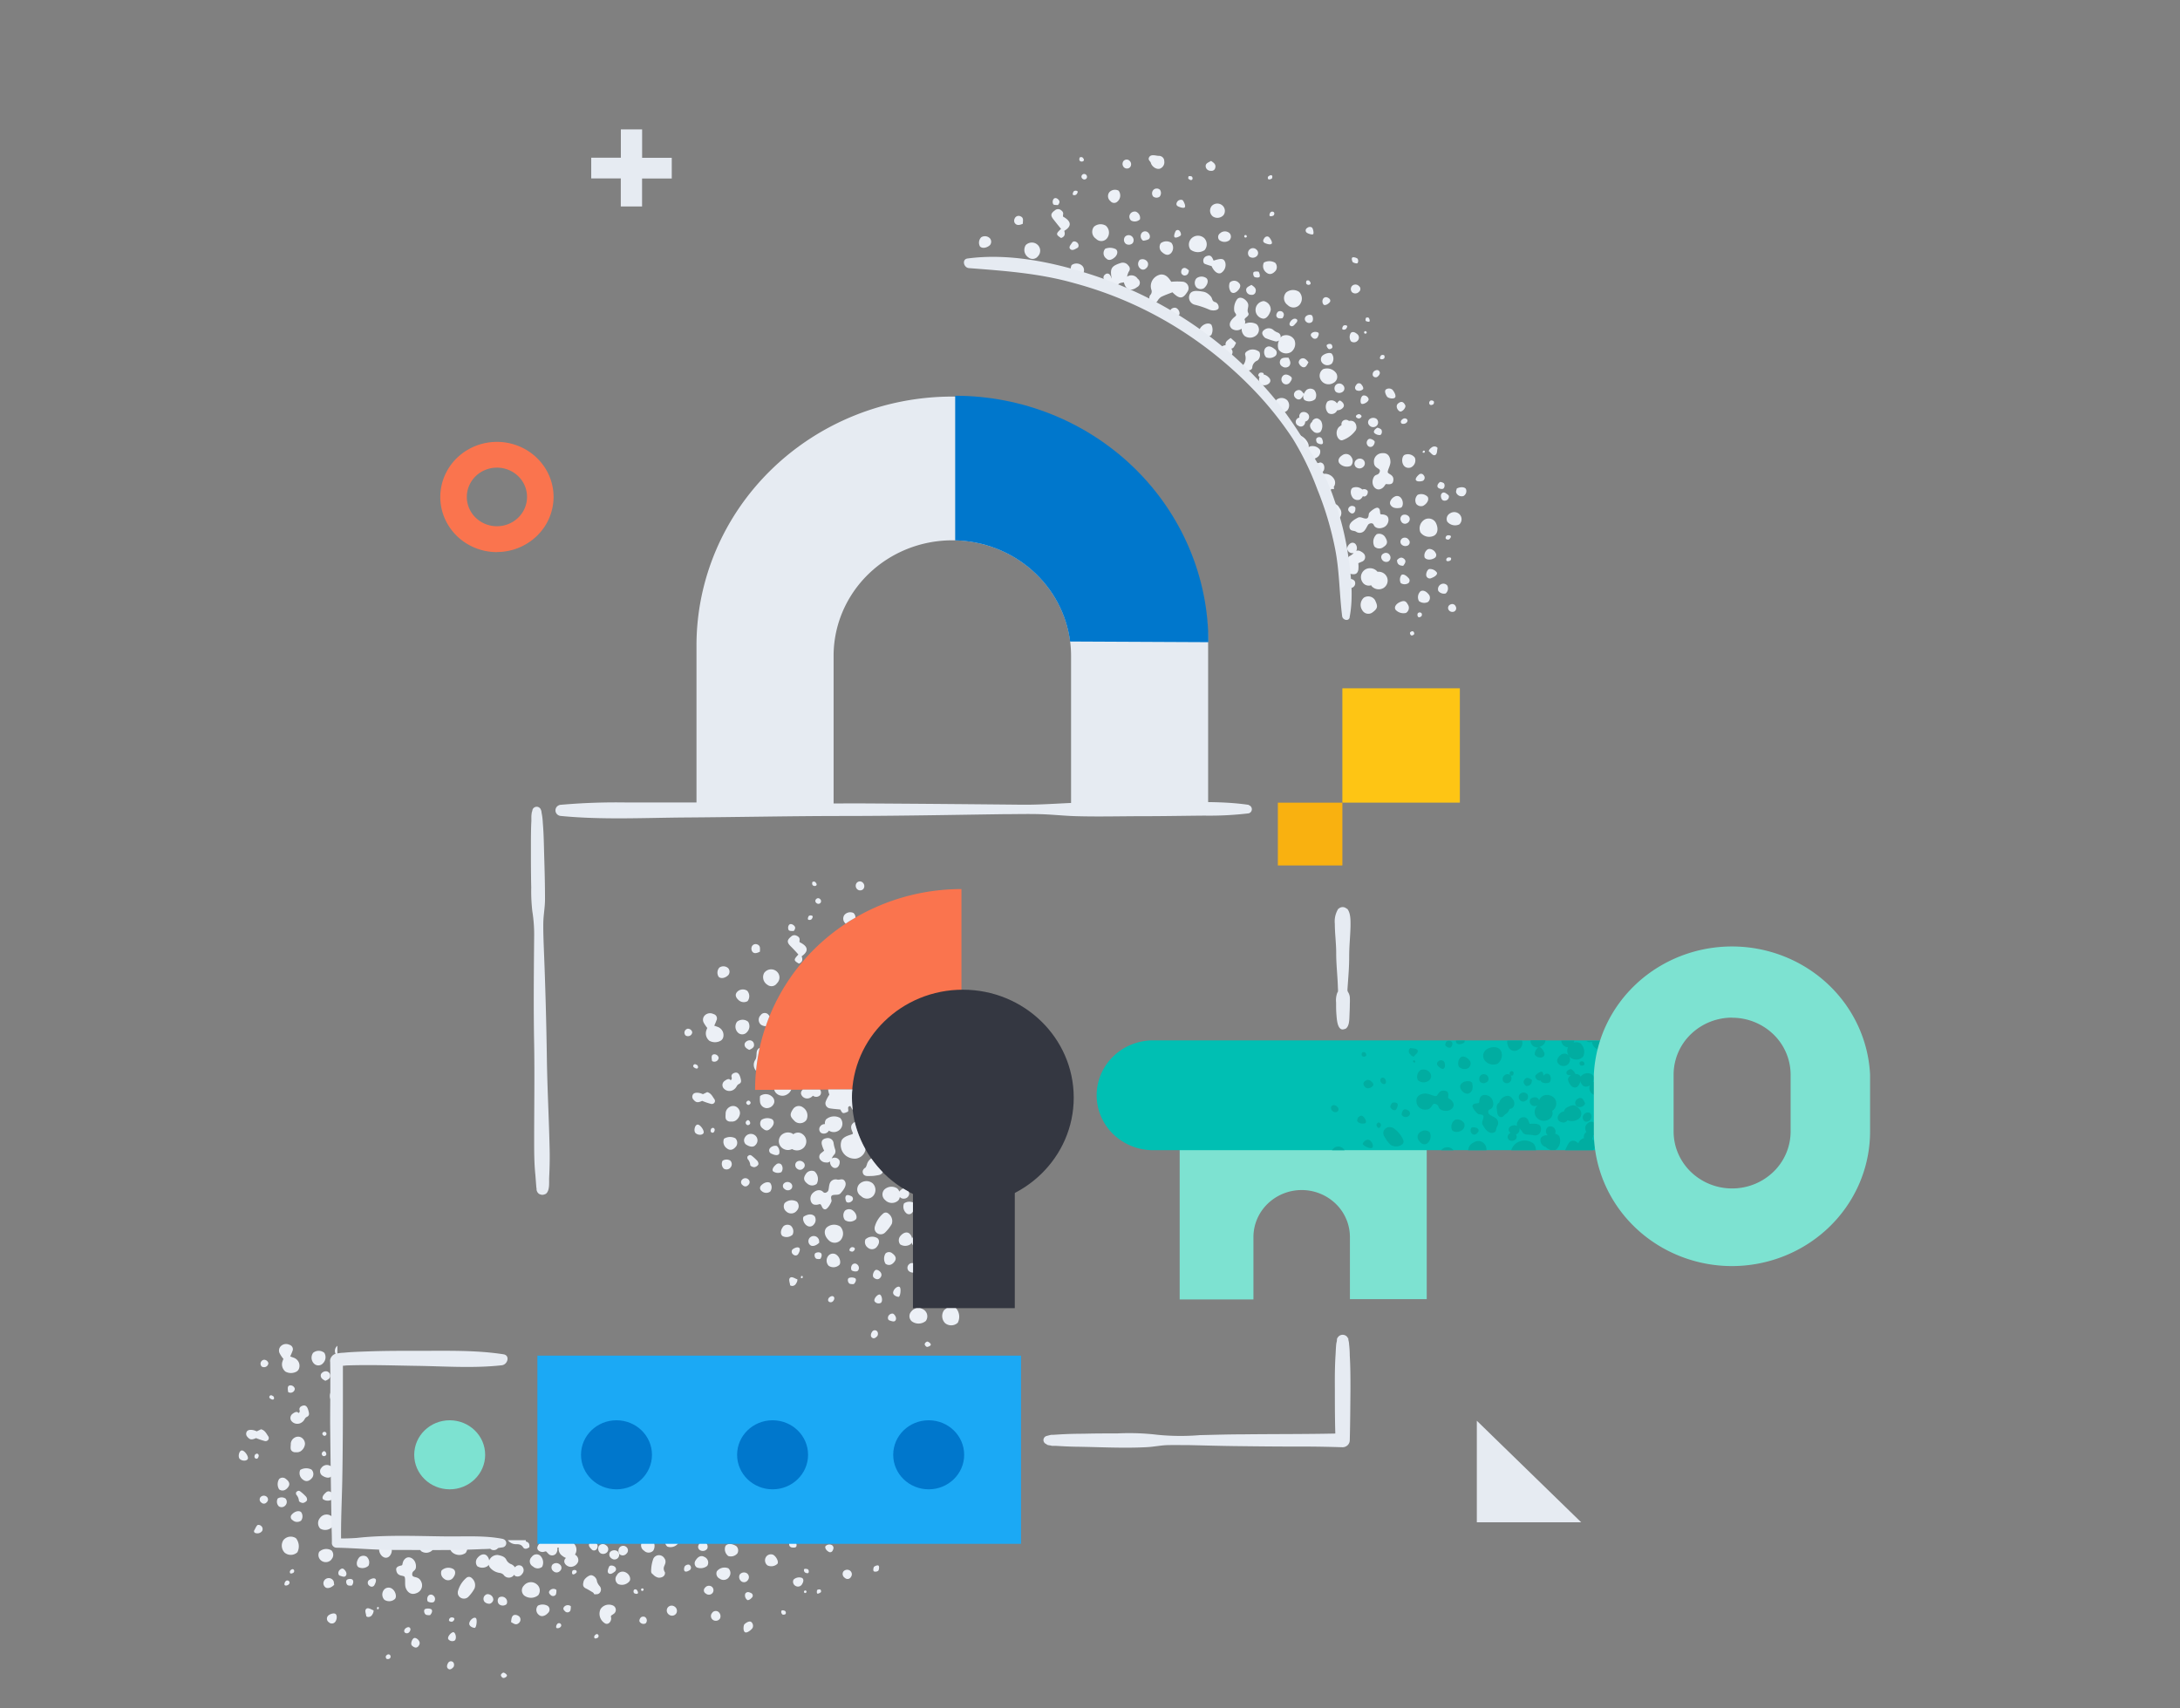 <svg width="342" height="268" fill="none" xmlns="http://www.w3.org/2000/svg"><rect width="100%" height="100%" fill="#808080" stroke="none"/><path d="M185.068 166.907v36.976h11.573v-9.786c0-1.954.797-3.828 2.216-5.211a7.683 7.683 0 0 1 5.352-2.163 7.683 7.683 0 0 1 5.352 2.163 7.276 7.276 0 0 1 2.216 5.211v9.745h12.048v-36.935h-38.757z" fill="#7DE2D1"/><path d="M197.759 60.292a1.12 1.12 0 0 0 1.385-.195c.251-.292.184-.642-.167-.942a1.57 1.57 0 0 0-.751-.406.208.208 0 0 0 0-.163c-.091-.154-.509-.146-.617-.073-.109.073-.267.309-.175.471.017.03.041.057.07.078a.265.265 0 0 0 .097.044 1.26 1.26 0 0 0 .158 1.186zM210.141 79.71a1.32 1.32 0 0 0-.587-.612 1.385 1.385 0 0 0-.848-.144c.326.878.634 1.755.926 2.64h.109a1.27 1.27 0 0 0 .431-.351 1.214 1.214 0 0 0 .222-1.045 1.224 1.224 0 0 0-.253-.488zM185.794 43.23c.492 0 .684-.326.718-.813-.309-.244-.626-.568-1.035-.244a.799.799 0 0 0-.15.69.595.595 0 0 0 .185.242.627.627 0 0 0 .282.124zM208.523 47.51a.405.405 0 0 0 .127-.52.423.423 0 0 0-.127-.147c-.276-.211-.584-.333-.893-.049a.8.8 0 0 0 0 .983c.142.187.601.049.893-.268zM214.831 65.782a.672.672 0 0 0-.206.479.664.664 0 0 0 .206.48.762.762 0 0 0 .552.276.786.786 0 0 0 .583-.211.724.724 0 0 0 .153-.861.75.75 0 0 0-.195-.244.937.937 0 0 0-1.093.08zM213.596 65.36c.041-.171-.217-.35-.359-.374-.142-.024-.484.114-.517.325-.034.21.342.365.459.349a.5.5 0 0 0 .417-.3zM212.745 73.31a.848.848 0 0 0 1.159-.09.742.742 0 0 0 .125-.874.746.746 0 0 0-.208-.238.85.85 0 0 0-1.076.081.739.739 0 0 0-.189.867.737.737 0 0 0 .189.254zM186.562 46.429c-.067.303-.009.62.163.882.172.262.443.447.755.515a13.44 13.44 0 0 1 2.136.715c.542.276 1.385.203 1.552-.171a.86.86 0 0 0-.071-.551.889.889 0 0 0-.397-.4c-.542-.105-.484-.503-.676-.811a2.473 2.473 0 0 0-.784-.683c-.206-.1-.43-.164-.659-.186a5.138 5.138 0 0 0-.701-.082c-.768-.056-1.193.195-1.318.772zM198.251 47.241c-.369.037-.71.213-.948.49a1.358 1.358 0 0 0-.328.996c.018.303.14.591.345.82.206.227.483.382.79.44.542.105 1.076-.61 1.243-1.35a1.324 1.324 0 0 0-.284-.897 1.392 1.392 0 0 0-.818-.499zM201.931 64.418a1.224 1.224 0 0 0 0-1.624 1.285 1.285 0 0 0-1.669-.081.707.707 0 0 0-.117.178.72.72 0 0 0-.308.6c.317.399.617.813.926 1.21a1.257 1.257 0 0 0 1.168-.283zM187.296 51.724a.308.308 0 0 0-.109-.154 5.23 5.23 0 0 0-.834-.488l.943.642zM192.536 53.438a.795.795 0 0 0-.267.73 1.045 1.045 0 0 0-.718.325c-.1.09-.183.179-.275.268.484.398.968.812 1.435 1.218a.77.77 0 0 0 .347-.139.74.74 0 0 0 .304-.642.711.711 0 0 0-.117-.347.408.408 0 0 0-.075-.146.726.726 0 0 0 .334-.171c.172-.232.309-.486.409-.755l-.835-.748c-.192.121-.373.257-.542.407zM199.979 54.786c-.626-.52-1.093-.569-1.494-.138a1.184 1.184 0 0 0 .15 1.42 1.42 1.42 0 0 0 1.486-.259.676.676 0 0 0-.142-1.023zM215.64 67.966c.229.2.527.305.834.293.301 0 .434-.642.192-.894a1.401 1.401 0 0 0-.584-.26c-.501.301-.676.666-.442.861zM187.705 43.668a1.082 1.082 0 0 0 0 1.43.972.972 0 0 0 1.193.106c.567-.513.734-1.187.384-1.544a1.3 1.3 0 0 0-1.577.008zM190.392 40.89c-.209-.446-.359-.942-1.002-.739a.783.783 0 0 0-.466.293.744.744 0 0 0-.151.52c0 .154.083.373.2.422a9.19 9.19 0 0 0 1.101.365c.359.812.935 1.3 1.461 1.096.283-.17.503-.425.625-.726.124-.301.145-.633.059-.947-.225-.625-.584-.682-1.827-.284zM212.027 71.743a.976.976 0 0 0-1.086-.484.973.973 0 0 0-.382.183c-.534.333-.718.812-.451 1.227.213.253.505.432.832.508.327.077.671.046.979-.086a1.068 1.068 0 0 0 .108-1.348zM213.02 53.413a.696.696 0 0 0 .162-.548.682.682 0 0 0-.103-.274.71.71 0 0 0-.209-.21c-.367-.324-.768-.373-.968-.113a1.206 1.206 0 0 0 .042 1.291.768.768 0 0 0 .569.145.773.773 0 0 0 .507-.29zM213.179 45.804a.578.578 0 0 0 .176-.728.597.597 0 0 0-.176-.206.747.747 0 0 0-.539-.225.757.757 0 0 0-.538.225.743.743 0 0 0 0 .974.777.777 0 0 0 1.077-.04zM210.684 66.025a.676.676 0 0 0-.217.666c-.15.106-.301.212-.442.333a1.435 1.435 0 0 0-.092 1.722c.208.284.475.43.776.284a4.271 4.271 0 0 0 1.986-1.535c.057-.12.094-.25.108-.381 0-.812-.517-1.219-1.176-1.064a.738.738 0 0 0-.943-.025zM212.987 41.272a.682.682 0 0 0 0-.666c-.1-.13-.651-.333-.835-.195-.183.138 0 .658.084.731.083.073.609.276.751.13zM209.566 61.478a.908.908 0 0 0 1.176-.09.678.678 0 0 0-.058-.958.758.758 0 0 0-.576-.257.781.781 0 0 0-.576.257.8.8 0 0 0 .034 1.048zM211.16 51.61c.1-.13.284-.398.134-.511a.53.53 0 0 0-.527 0c-.108.08-.292.479-.133.593a.514.514 0 0 0 .526-.082zM208.481 54.778a.59.59 0 0 0 .534-.228.58.58 0 0 0-.175-.544.667.667 0 0 0-.685.114c-.125.178.167.6.326.658zM212.812 60.333c-.209.267-.359.56-.067.869a.92.92 0 0 0 1.101-.147c.084-.235-.092-.511-.267-.722a.468.468 0 0 0-.767 0zM216.074 59.13c.175-.121.567-.511.317-.877-.25-.365-.701-.105-.835 0a.676.676 0 0 0-.2.625.473.473 0 0 0 .296.297.498.498 0 0 0 .422-.044zM213.579 63.345c.284.18 1.21-.316 1.126-.747a.737.737 0 0 0-.311-.425.775.775 0 0 0-.523-.119c-.434.114-.542 1.12-.292 1.291zM212.327 80.514c.292-.155.326-.569.309-.812-.017-.244-.484-.415-.784-.268-.301.146-.451.52-.267.755.183.235.442.487.742.325zM217.151 56.231a.462.462 0 0 0 0-.479.47.47 0 0 0-.476 0c-.1.09-.301.447-.117.577a.56.56 0 0 0 .593-.098zM218.544 75.592c.317-1.153-.835-1.161-.835-1.526 0-.366.401-1 .426-1.544 0-.812-.376-1.478-1.21-1.42a1.34 1.34 0 0 0-1.019.407 1.288 1.288 0 0 0-.358 1.013c0 1.08 1.143.861.893 1.535-.25.674-.768.163-1.051 1.13-.284.966.409 1.778 1.101 1.575.693-.203.793-.812.968-.812.175 0 .934.186 1.085-.358zM214.522 69.843a.545.545 0 0 0 .621.264.545.545 0 0 0 .213-.11.956.956 0 0 0 .309-.674c0-.211-.651-.593-.951-.423a.692.692 0 0 0-.292.434.674.674 0 0 0 .1.508zM214.389 52.268c.05-.049 0-.227-.05-.268-.05-.04-.201-.073-.268 0a.217.217 0 0 0-.054.072.201.201 0 0 0-.019.086c0 .03.006.06.019.087a.217.217 0 0 0 .054.072.248.248 0 0 0 .318-.049zM214.84 50.449c.092-.097 0-.463-.126-.593a.46.46 0 0 0-.401 0 .579.579 0 0 0-.058.487c.067.082.501.195.585.106zM212.086 77.882a.943.943 0 0 0 .515.5.985.985 0 0 0 .728.004c.21-.128.376-.315.475-.536a.544.544 0 0 0 .209.057c.501-.04.634-.642.542-.885a.674.674 0 0 0-.378-.252.693.693 0 0 0-.456.04 1.43 1.43 0 0 0-1.519-.268c-.333.195-.392.853-.116 1.34zM180.054 41.158a.92.92 0 0 0-.897-.487.94.94 0 0 0-.347.098.944.944 0 0 0-.263.686.917.917 0 0 0 .322.662.636.636 0 0 0 .901 0 .81.81 0 0 0 .31-.432.787.787 0 0 0-.026-.527zM220.179 65.684c-.15.057-.517.325-.392.634.125.308.617.17.751.09.133-.082.375-.318.233-.561a.469.469 0 0 0-.265-.187.488.488 0 0 0-.327.024zM218.844 62.387c.267-.268-.192-1.056-.434-1.267a.848.848 0 0 0-1.001 0c-.267.268 0 .812.175 1.089.175.276.993.446 1.26.178zM220.354 71.37c-.384.194-.5 1.006-.225 1.51a.912.912 0 0 0 .535.478.956.956 0 0 0 .725-.04c.265-.141.47-.37.575-.647.106-.276.106-.58.001-.855a1.337 1.337 0 0 0-.725-.5 1.37 1.37 0 0 0-.886.053zM219.712 64.572c.342 0 .909-.642.742-.991-.241-.487-.567-.723-1.109-.284-.543.438.016 1.275.367 1.275zM169.691 43.172a.995.995 0 0 0 .091-1.47 1.308 1.308 0 0 0-1.668-.105 1.34 1.34 0 0 0 0 1.177l1.501.415.076-.017zM215.99 83.81c-.272.24-.454.56-.521.911a1.59 1.59 0 0 0 .154 1.03 1.07 1.07 0 0 0 1.435.065c.61-.397.693-.811.276-1.485a1.084 1.084 0 0 0-.571-.507 1.12 1.12 0 0 0-.773-.013zM217.501 80.895c-.559-.308-.885-.08-.96-.292-.075-.211.042-.747-.35-.918-.393-.17-1.352.674-1.427.87-.075.194 0 .811-.476.811-.475 0-.834-.365-1.285-.13-.45.236-1.376.748-1.301 1.462.075.715.692.488 1.034.723a.992.992 0 0 0 1.294-.13c.367-.406.509-.974.759-1.096.25-.122.592-.179.743.203.15.382.767.69 1.568.325.801-.366.951-1.51.401-1.828zM223.233 75.438a.576.576 0 0 0 .264-.404.577.577 0 0 0-.022-.244.575.575 0 0 0-.125-.213.47.47 0 0 0-.367-.238.487.487 0 0 0-.409.157c-.184.162-.634.617-.417.877.216.26.851.154 1.076.065zM223.45 71.052c.042-.105.1-.194.084-.268-.017-.073-.192-.097-.209-.08-.017.016-.184.17-.142.267.042.098.159.049.267.081zM225.252 82.024a1.262 1.262 0 0 0-.743-.609 1.308 1.308 0 0 0-.968.081c-.349.197-.614.51-.744.882a1.59 1.59 0 0 0 .035 1.14c.219.313.543.542.916.647.373.106.772.08 1.128-.07.676-.284.835-1.17.376-2.07zM226.228 77.379c-.317.276-.15.812 0 1.007.15.195.501.235.776.073.276-.162.434-.617.175-.812-.258-.195-.634-.552-.951-.268zM229.599 77.826a.907.907 0 0 0 .396-.486.88.88 0 0 0-.02-.619c-.184-.309-.835-.39-1.444-.065 0 .146-.158.43-.083.634a.896.896 0 0 0 .465.494c.214.1.46.115.686.042zM225.135 71.402c.384-.155.284-.812.401-1.113l-.175-.162a.728.728 0 0 0-.835.138.993.993 0 0 0-.392.52c.292.186.626.771 1.001.617zM225.636 76.543a.918.918 0 0 0 .701.162c.308-.09.4-.69.142-.91-.167-.1-.356-.16-.551-.178-.434.292-.542.722-.292.925zM224.869 63.419a.458.458 0 0 0 .093-.22.451.451 0 0 0-.034-.235.536.536 0 0 0-.493-.114.417.417 0 0 0-.22.413.395.395 0 0 0 .053.156c.183.251.476.08.601 0zM207.104 72.555a1.297 1.297 0 0 1-1.41-.195c.384.723.76 1.454 1.11 2.193.395-.15.718-.44.901-.812.117-.35.109-1.113-.601-1.186zM204.985 70.776a.931.931 0 0 0 0 .212c.183.324.35.657.526.982a1.29 1.29 0 0 0 1.051-.17c.217-.117.387-.301.481-.525.094-.223.107-.47.036-.702a1.423 1.423 0 0 0-.71-.512 1.461 1.461 0 0 0-.883-.007.568.568 0 0 0-.176.138 1.324 1.324 0 0 0-.091-.626 2.41 2.41 0 0 0-1.127-1.194 1.09 1.09 0 0 1-.417-.446c-.234-.544-.593-.812-1.06-.715.835 1.194 1.586 2.436 2.303 3.663l.067-.098zM203.642 66.756a.639.639 0 0 0 .503.167.646.646 0 0 0 .456-.264.793.793 0 0 0 .159-.52.531.531 0 0 0 .192-.057.77.77 0 0 0 .381-.43.746.746 0 0 0-.031-.569.877.877 0 0 0-.486-.395.905.905 0 0 0-.632.022.72.72 0 0 0-.305.352.692.692 0 0 0-.02.46.702.702 0 0 0-.378.188.671.671 0 0 0-.194.366.655.655 0 0 0 .061.408c.063.126.166.23.294.297v-.025zM202.382 59.975c.2-.292.425-.609.15-.86-.501-.415-.985-.44-1.26-.155a.805.805 0 0 0-.24.615.809.809 0 0 0 .307.587.713.713 0 0 0 .565.135.722.722 0 0 0 .478-.322zM202.24 57.441c.375-.463.108-.901-.092-1.315-.893-.049-1.227.08-1.343.544a.717.717 0 0 0 .342.812.85.85 0 0 0 1.093-.04zM202.882 50.06a1.155 1.155 0 0 0-.575.698.332.332 0 0 0 .067.298.36.36 0 0 0 .283.132c.234 0 .384-.179.534-.357.15-.179.325-.3.334-.536.008-.236-.342-.374-.643-.236zM204.985 61.169a1.927 1.927 0 0 0-.426.617c-.283-.317-.517-.763-1.084-.528a.717.717 0 0 0-.402.352.69.69 0 0 0-.041.525.926.926 0 0 0 .509.504c.393.13.643-.065.952-.674a.791.791 0 0 0 .167.812 1.457 1.457 0 0 0 1.668-.146 1.254 1.254 0 0 0-.15-1.438.985.985 0 0 0-1.193-.024zM207.321 66.196a1.046 1.046 0 0 0-.709-.56.856.856 0 0 0-.406.101.822.822 0 0 0-.303.28.547.547 0 0 0-.067.187l-.092.073c-.367.382-.275.902.25 1.365a.853.853 0 0 0 1.169.106 1.592 1.592 0 0 0 .158-1.527v-.025zM180.688 47.46c.409.252.667.082.893-.235.139-.252.336-.468.575-.634.559-.284 1.16-.487 1.777-.73 1.094 1.088 1.619 1.088 2.345-.074.099-.137.161-.296.182-.462a1.005 1.005 0 0 0-.36-.894 1.048 1.048 0 0 0-.456-.22 9.549 9.549 0 0 0-1.902 0c-.359-.576-.835-1.217-1.669-1.136-.268.052-.521.16-.742.316a1.88 1.88 0 0 0-.541.586 1.816 1.816 0 0 0-.144 1.534.79.79 0 0 1-.225.812.855.855 0 0 0-.089.618c.049.21.175.395.356.52zM206.512 68.811a.746.746 0 0 0 .117.658c.133.13.634.333.834.178.2-.154 0-.674-.083-.852a.534.534 0 0 0-.438-.209.543.543 0 0 0-.43.225zM195.373 58.059c.425.203 1.059 0 1.085-.382.012-.245.097-.482.246-.681a1.29 1.29 0 0 1 .588-.44 1.168 1.168 0 0 0 .284-1.332 1.636 1.636 0 0 0-1.594-.3c-.317.162-.768.357-.626.812a1.725 1.725 0 0 1-.267 1.462.583.583 0 0 0-.091.24.581.581 0 0 0 .375.62zM200.421 52.17a2.3 2.3 0 0 1-.584-.332 1.113 1.113 0 0 0-1.452-.114c-.484.309-.517.755.108 1.307.502.208 1.017.382 1.544.52a.72.72 0 0 0 .626-.146 1.844 1.844 0 0 0-.075 1.446c.214.296.537.5.902.572.365.07.744.002 1.058-.19.288-.219.494-.523.588-.866a1.586 1.586 0 0 0-.07-1.035 1.46 1.46 0 0 0-.826-.674 1.508 1.508 0 0 0-1.077.057 1.112 1.112 0 0 0-.275.276.658.658 0 0 0-.063-.502.689.689 0 0 0-.404-.318zM181.923 30.86a.9.9 0 0 0 .05-1.088.756.756 0 0 0-1.002 0 .8.8 0 0 0-.058 1.064.85.85 0 0 0 1.01.025zM190.041 52.536a1.787 1.787 0 0 0 0-1.584c-.334-.34-1.051-.21-1.527.269s-.392.812.167 1.34a.956.956 0 0 0 1.054.19.937.937 0 0 0 .306-.215zM184.96 49.426c.233-.203 0-.983-.543-1.137a.855.855 0 0 0-.692.219.675.675 0 0 0-.067.853l.542.333c.278 0 .547-.095.76-.268zM209.633 64.604c.055-.072.105-.148.15-.227.182.001.363-.04.527-.118.164-.08.306-.195.416-.337.342-.463-.234-.983-.518-1.072-.125 0-.308.179-.459.447a1.37 1.37 0 0 0-.133-.17 1.064 1.064 0 0 0-1.369-.114 1.437 1.437 0 0 0 .134 1.802.955.955 0 0 0 1.252-.21zM207.38 74.398c-.181.112-.33.265-.434.447.328.698.645 1.405.951 2.12.316.047.639-.01.918-.163l.15-.105a.262.262 0 0 0 .309 0c.05-.057 0-.236-.05-.276a1.12 1.12 0 0 0 .1-1.202 1.652 1.652 0 0 0-.821-.75 1.712 1.712 0 0 0-1.123-.07zM198.393 38.113c.234.13.885.35 1.093.138.209-.211-.192-.812-.367-1.007-.175-.195-.534-.211-.759.105-.225.317-.284.585.033.764zM211.752 90.852c.067.471.133.942.192 1.413a.764.764 0 0 0 .3-.114c.17-.1.293-.263.341-.451a.718.718 0 0 0-.082-.556.841.841 0 0 0-.751-.292zM213.955 93.784a1.516 1.516 0 0 0-.201 2.022 1.06 1.06 0 0 0 .721.48 1.08 1.08 0 0 0 .848-.204c.884-.65.834-.99.384-1.933a1.245 1.245 0 0 0-.796-.546 1.253 1.253 0 0 0-.956.18zM213.621 88.14a.78.78 0 0 0 .398-.281.75.75 0 0 0 .144-.459c0-.454-.342-.706-.734-.91a.798.798 0 0 0-.659-.056.97.97 0 0 0-.059-.983.586.586 0 0 0-.4-.284.623.623 0 0 0-.484.106 1.179 1.179 0 0 0-.493.763.815.815 0 0 0 .68.743.854.854 0 0 0 .363-.012c-.196.21-.43.38-.692.504a.872.872 0 0 0-.325.657v.39c.1.528.208 1.056.292 1.624a.84.84 0 0 0 .283.114c.651.13 1.018 0 1.16-.633.038-.351.038-.705 0-1.056l.526-.228zM155.297 38.47a.834.834 0 0 0 0-1.08 1.093 1.093 0 0 0-1.36-.162 1.193 1.193 0 0 0-.192 1.445c.343.35 1.035.252 1.552-.203zM216.107 89.715a1.488 1.488 0 0 0-.82-.52 1.527 1.527 0 0 0-.974.09 1.451 1.451 0 0 0-.47.363 1.395 1.395 0 0 0-.122 1.65c.131.235.343.416.597.512.256.097.538.103.796.016.019.053.044.101.075.147a1.492 1.492 0 0 0 1.836.3c.275-.166.483-.42.591-.717.107-.297.108-.621.001-.92a1.387 1.387 0 0 0-.589-.718 1.46 1.46 0 0 0-.921-.203zM219.712 79.677c.434-.081.517-1.056.058-1.567a.754.754 0 0 0-.46-.276.771.771 0 0 0-.533.097c-.475.228-.834.812-.676 1.194.334.73 1.177.625 1.611.552zM220.888 85.573a.572.572 0 0 0 .242-.654.554.554 0 0 0-.125-.215.714.714 0 0 0-.448-.325.75.75 0 0 0-.553.082.658.658 0 0 0-.291.436.63.63 0 0 0 .132.506.85.85 0 0 0 1.043.17zM217.075 86.84a.641.641 0 0 0-.358.38.619.619 0 0 0 .058.513.764.764 0 0 0 .427.386c.188.07.397.066.582-.012a.73.73 0 0 0 .22-.195.685.685 0 0 0 .122-.264.688.688 0 0 0-.108-.556.669.669 0 0 0-.416-.323.694.694 0 0 0-.527.071zM160.462 35.108c0-.471.175-.934-.35-1.161a.668.668 0 0 0-.723.067.626.626 0 0 0-.162.192.797.797 0 0 0-.075.707c.284.512.776.447 1.31.195zM169.942 25.281c.242-.186 0-.463-.126-.584a.45.45 0 0 0-.409 0 .58.58 0 0 0-.05.487.438.438 0 0 0 .585.097zM167.922 39.096c.333.316.834-.065 1.093-.195.258-.13.25-.577 0-.813-.251-.235-.634-.324-.835 0-.2.325-.6.69-.258 1.008zM169.832 28.05a.421.421 0 0 0 .343.105.428.428 0 0 0 .3-.194.44.44 0 0 0-.109-.56.416.416 0 0 0-.559 0 .414.414 0 0 0-.149.33.424.424 0 0 0 .174.319zM168.882 30.495c.1-.13.276-.398.134-.503a.523.523 0 0 0-.535 0c-.1.08-.284.487-.134.592a.51.51 0 0 0 .535-.089zM162.823 40.216a1.257 1.257 0 0 0-.045-1.807 1.328 1.328 0 0 0-.938-.352 1.347 1.347 0 0 0-.919.397 1.41 1.41 0 0 0 .384 1.917 1.042 1.042 0 0 0 .794.248c.143-.014.281-.058.406-.127.125-.07.233-.163.318-.276zM173.62 37.447a1.44 1.44 0 0 0-.141-2.039 1.587 1.587 0 0 0-1.853.163 1.304 1.304 0 0 0-.262 1.013 1.31 1.31 0 0 0 .579.88 1.142 1.142 0 0 0 1.677-.016zM165.952 32.184c.393-.398.276-.682.067-.893-.208-.211-.576-.341-.776 0a.792.792 0 0 0 0 .771c.125.13.526.09.709.122zM166.461 35.912c-.834.763-.834.893 0 1.43.568-.187.676-.577.501-1.121 1.218-.715 1.127-1.51-.192-2.234a1.687 1.687 0 0 1 0-.284c.1-.398-.125-.61-.45-.812a.746.746 0 0 0-.835.122c-.659.47-.717.812-.183 1.453.392.504.776.983 1.159 1.446zM227.588 94.831a.605.605 0 0 0-.221.124.569.569 0 0 0-.129.689.674.674 0 0 0 .4.334.707.707 0 0 0 .526-.042.572.572 0 0 0 .277-.597.561.561 0 0 0-.085-.215.55.55 0 0 0-.318-.31.567.567 0 0 0-.45.017zM227.513 80.53c-.235.12-.414.323-.501.567a.99.99 0 0 0 .034.749c.218.27.522.46.865.539a1.6 1.6 0 0 0 1.021-.1 1.1 1.1 0 0 0 .114-1.508 1.16 1.16 0 0 0-.717-.413 1.179 1.179 0 0 0-.816.166zM223.975 86.199c-.202.136-.358.33-.444.555-.086.225-.1.47-.039.703.225.398.942.455 1.518.122a.574.574 0 0 0 .189-.148.53.53 0 0 0 .106-.212.535.535 0 0 0-.086-.452c-.209-.495-.885-.771-1.244-.568zM225.995 91.713a.853.853 0 0 0-.358.452.83.83 0 0 0 .016.571c.132.163.311.287.514.354.202.068.421.077.629.028.174-.151.293-.353.342-.574a1.05 1.05 0 0 0-.075-.66.793.793 0 0 0-1.068-.17zM226.988 84.038a.436.436 0 0 0-.171.207.428.428 0 0 0-.013.264.462.462 0 0 0 .501.13c.117-.048.392-.373.3-.528-.092-.154-.509-.146-.617-.073zM219.169 87.888c0 .576.292.877.968.885.284-.365.551-.755.117-1.105-.434-.349-.784-.113-1.085.22zM227.639 87.563c-.066-.122-.351-.122-.501-.081-.15.04-.317.284-.217.47.1.188.468.074.601 0a.37.37 0 0 0 .116-.178.37.37 0 0 0 .001-.211zM224.217 89.285c-.3.08-.559.722-.45 1.088a.561.561 0 0 0 .592.386.574.574 0 0 0 .242-.078c.584-.219.901-.544.835-.812a1.285 1.285 0 0 0-.523-.462 1.326 1.326 0 0 0-.696-.122zM219.854 90.219a1.235 1.235 0 0 0-.101 1.275 1.109 1.109 0 0 0 1.202 0 .558.558 0 0 0 .183-.406.559.559 0 0 0-.183-.406c-.434-.488-.868-.65-1.101-.463zM222.841 92.785a1.275 1.275 0 0 0-.234 1.527c.196.152.433.247.683.273.25.026.502-.018.727-.127a.863.863 0 0 0 .217-1.056c-.434-.633-.984-.877-1.393-.617zM220.004 80.83a.7.7 0 0 0-.192.958.64.64 0 0 0 .396.359c.089.028.183.038.276.028a.675.675 0 0 0 .262-.086.726.726 0 0 0 .382-.428.683.683 0 0 0-.065-.563.83.83 0 0 0-.478-.326.854.854 0 0 0-.581.058zM219.511 94.523c-.584.308-.834.812-.55 1.177.202.21.457.365.74.448.283.083.583.09.87.023a.952.952 0 0 0 .437-.62.908.908 0 0 0-.17-.736c-.309-.609-.676-.609-1.327-.292zM221.431 99.079c-.201.081-.284.195-.201.406.084.211.218.276.426.178.209-.097.259-.21.176-.414a.258.258 0 0 0-.057-.108.28.28 0 0 0-.344-.062zM222.432 96.22a.526.526 0 0 0 .058.585c.134.114.418 0 .518-.146.101-.147.092-.423-.083-.512a.395.395 0 0 0-.493.073zM223.258 79.369c.659-.358.976-1 .709-1.422a1.387 1.387 0 0 0-.729-.396 1.412 1.412 0 0 0-.831.088 1.194 1.194 0 0 0-.353.674c-.041.256.004.518.128.747.122.156.292.27.486.325.194.056.4.05.59-.016zM196.641 42.742a.738.738 0 0 0 .134.69c.133.114.717.187.834 0 .117-.187-.075-.763-.184-.812-.217-.024-.7-.057-.784.122zM201.188 49.937c.267-.381.351-.755-.05-1.047a.665.665 0 0 0-.617 0 .818.818 0 0 0-.219.285.78.78 0 0 0-.073.348c.108.52.584.447.959.414zM208.931 57.051c.167-.226.257-.497.257-.775s-.09-.55-.257-.776c-.292-.26-1.134-.048-1.543.382a.85.85 0 0 0 .133 1.145 1.069 1.069 0 0 0 1.41.024zM200.129 42.474a1.005 1.005 0 0 0-.075-1.242 1.807 1.807 0 0 0-1.769-.041 1.24 1.24 0 0 0-.098.854c.07.288.241.542.482.721.475.382.976.276 1.46-.292zM199.336 33.297c-.1.081-.259.463-.133.585.125.122.534 0 .618-.098.083-.097.167-.373 0-.503a.384.384 0 0 0-.485.016zM199.479 28.05c.075 0 .209-.365.058-.51-.15-.147-.459.056-.576.153a.352.352 0 0 0-.066.207c0 .074.022.147.066.208.108.097.384.016.518-.057zM195.582 37.187c.05-.049 0-.227-.05-.268a.232.232 0 0 0-.268 0 .226.226 0 0 0-.066.158c0 .06.024.116.066.159a.248.248 0 0 0 .318-.049zM195.515 45.641a.75.75 0 0 0 .278.453.79.79 0 0 0 .514.164c.148.025.3-.007.424-.089a.569.569 0 0 0 .244-.35c.158-.551-.192-.811-.651-1.12-.434.26-.926.39-.809.942zM193.621 48.679c0 .47.584.641.133.99-.45.35-1.285 1.17-.517 1.9a1.325 1.325 0 0 0 1.56 0c-.014.221.024.442.111.646.087.204.22.386.39.532a1.498 1.498 0 0 0 1.91-.252 1.164 1.164 0 0 0-.075-1.624 1.98 1.98 0 0 0-1.844-.057.686.686 0 0 0 0-.576c-.217-.382.835-.601.534-1.145-.3-.544.259-1.056-.141-1.673-.401-.617-1.194-.975-1.611-.455a2.499 2.499 0 0 0-.45 1.714zM175.331 31.6a1.25 1.25 0 0 0 .158-1.681 1.203 1.203 0 0 0-1.451.235.996.996 0 0 0 .166 1.397.723.723 0 0 0 .552.286.743.743 0 0 0 .575-.237zM205.886 52.967a.5.5 0 0 0 .436.186.497.497 0 0 0 .398-.252c.109-.227.242-.487.117-.69a.919.919 0 0 0-1.093.09c-.217.276-.058.487.142.666zM205.068 36.545c.201.139.835.341.951.187.117-.154 0-.73-.133-.95-.134-.22-.551-.252-.834 0a.436.436 0 0 0-.155.606.45.45 0 0 0 .171.157zM203.859 47.842c.25-.286.384-.651.377-1.027a1.516 1.516 0 0 0-.419-1.011 1.702 1.702 0 0 0-2.036.08c-.127.141-.223.306-.281.484a1.307 1.307 0 0 0 .123 1.08c.097.16.227.3.383.41a1.279 1.279 0 0 0 1.435.28c.159-.07.301-.17.418-.296zM209.157 60.097c.135-.065.255-.155.354-.266.099-.11.174-.239.221-.378a1.092 1.092 0 0 0-.075-.85 1.723 1.723 0 0 0-.918-.704 1.78 1.78 0 0 0-1.168.021c-.257.178-.439.441-.512.74-.073.3-.029.614.12.885a1.37 1.37 0 0 0 .864.7 1.431 1.431 0 0 0 1.114-.148zM203.742 56.905a1.143 1.143 0 0 0 .584.682c.559.187.692-.333.951-.73-.342-.463-.684-.813-1.21-.553a.69.69 0 0 0-.325.6zM204.985 44.033a.562.562 0 0 0-.05.48.405.405 0 0 0 .268.175.428.428 0 0 0 .317-.062c.242-.187-.042-.463-.134-.585a.465.465 0 0 0-.401-.008zM205.819 50.514c.259-.187.184-.99-.1-1.088a.854.854 0 0 0-.759.138.575.575 0 0 0-.042.926.67.67 0 0 0 .901.024zM197.2 40.151a.678.678 0 0 0-.058-.958.757.757 0 0 0-.576-.257.778.778 0 0 0-.779.789c0 .195.072.384.203.532a.914.914 0 0 0 1.21-.106zM180.187 37.544c.35-.235.242-.812-.125-1.104a.691.691 0 0 0-.779-.04.667.667 0 0 0-.197.186.857.857 0 0 0 .25 1.178c.296-.018.585-.092.851-.22zM182.315 39.575c.55.487 1.001.536 1.393.146a1.25 1.25 0 0 0 .059-1.624 1.45 1.45 0 0 0-1.669.065 1.056 1.056 0 0 0 .217 1.413zM177.45 34.605a1.18 1.18 0 0 0 1.385-.187 1.034 1.034 0 0 0-.089-.708 1.083 1.083 0 0 0-.528-.494.854.854 0 0 0-.542.042.83.83 0 0 0-.401.36.8.8 0 0 0 .175.986zM182.073 26.418c.209-.108.377-.278.48-.485.104-.207.137-.441.095-.668a.796.796 0 0 0-.262-.592.86.86 0 0 0-.622-.22c-.375 0-1.143-.3-1.452.162-.309.463.15.666.225.918.184.69 1.018 1.161 1.536.885zM176.499 37.138a.803.803 0 0 0 .125 1.12.853.853 0 0 0 1.068-.104.795.795 0 0 0-.371-1.215.775.775 0 0 0-.822.2zM177.258 26.264a.727.727 0 0 0 0-.983.648.648 0 0 0-.74-.202.648.648 0 0 0-.228.145.751.751 0 0 0 0 .991.67.67 0 0 0 .473.227.687.687 0 0 0 .495-.178zM174.947 40.314c.401-.423.451-.926.117-1.21a2.033 2.033 0 0 0-1.669-.082 1.045 1.045 0 0 0-.264.813c.016.147.064.288.14.415.076.127.178.237.299.324.334.349.835.251 1.377-.26zM174.388 43.603v.122a2.04 2.04 0 0 0-.234-.553.492.492 0 0 0-.784-.097.563.563 0 0 0-.1.86c.211.145.46.23.717.244a.98.98 0 0 0-.158.423c.417.162.834.308 1.252.47a.913.913 0 0 0 .208-.251c.234-.455.601-.439 1.026-.52.292 1.113.935 1.413 1.828.918l.25-.17a.778.778 0 0 0 .299-.26.745.745 0 0 0 .052-.752.757.757 0 0 0-.259-.296 1.153 1.153 0 0 0-.762-.517 1.188 1.188 0 0 0-.907.192 3.14 3.14 0 0 1 .25-.771.693.693 0 0 0-.05-.975 1.028 1.028 0 0 0-.5-.393 1.064 1.064 0 0 0-.643-.03c-1.493.472-1.76.853-1.485 2.356zM190.283 33.971a1.288 1.288 0 0 0 1.669-.227 1.13 1.13 0 0 0-.242-1.555 1.207 1.207 0 0 0-1.61.125c-.2.244-.293.555-.258.865.034.31.192.595.441.792zM193.095 45.787c.292.3.701.22 1.11-.21.409-.431.5-.87.15-1.186a.974.974 0 0 0-1.427-.057 1.583 1.583 0 0 0 .167 1.453zM191.418 36.594a.725.725 0 0 0-.293.785.732.732 0 0 0 .134.263c.215.185.488.294.775.308a1.29 1.29 0 0 0 .802-.227.794.794 0 0 0 .042-1.153 1.103 1.103 0 0 0-1.46.024zM189.966 26.8a.597.597 0 0 0 .429-.086.572.572 0 0 0 .247-.353c.158-.552-.192-.812-.651-1.112-.434.252-.926.382-.834.934a.75.75 0 0 0 .284.458c.15.113.336.17.525.159zM185.235 36.927c.092-.105 0-.487-.15-.65a.374.374 0 0 0-.33-.19.371.371 0 0 0-.329.19c-.109.212-.351.813-.134.959.217.146.793-.138.943-.309zM184.784 32.363c.242.13.91.374 1.085.163.175-.212-.117-.813-.267-1.04-.15-.227-.667-.163-.876.114-.209.276-.25.593.058.763zM186.754 39.152a1.898 1.898 0 0 0 2.219.097c.227-.264.347-.6.34-.945a1.408 1.408 0 0 0-.382-.93 1.446 1.446 0 0 0-.943-.39 1.449 1.449 0 0 0-.967.325 1.373 1.373 0 0 0-.267 1.843zM186.988 28.213c.209-.146.05-.47 0-.503a.695.695 0 0 0-.493-.057c-.058 0-.117.34-.058.39.058.048.334.316.551.17z" fill="#ECF0F6"/><path d="M149.398 62.225c-10.643.002-20.85 4.118-28.376 11.443-7.526 7.326-11.755 17.26-11.757 27.62v25.809h21.51v-24.193c0-4.808 1.962-9.418 5.454-12.818 3.493-3.398 8.23-5.309 13.169-5.309 2.447 0 4.869.467 7.13 1.378a18.651 18.651 0 0 1 6.044 3.929 18.11 18.11 0 0 1 4.04 5.881 17.718 17.718 0 0 1 1.418 6.939v24.193h21.502v-25.809c0-10.36-4.228-20.296-11.755-27.622-7.527-7.326-17.734-11.441-28.379-11.441z" fill="#E6EBF2"/><path d="m167.88 100.654 21.694.106c0-10.255-4.186-20.09-11.636-27.34-7.449-7.252-17.553-11.325-28.089-11.325v22.69c4.46.105 8.733 1.764 12.042 4.677 3.31 2.912 5.435 6.884 5.989 11.192z" fill="#07C"/><path d="M42.347 218.997a.259.259 0 0 0-.1.203.258.258 0 0 0 .1.203c.117.089.434.3.585.138.15-.163 0-.455-.1-.496-.1-.04-.31-.227-.485-.048zM40.953 224.259l-.675.325c-.626-.309-1.31-.317-1.536 0a.678.678 0 0 0 .059.853c.409.487.676.511 1.368.203.445.184.902.338 1.369.463a.514.514 0 0 0 .53-.177.481.481 0 0 0 .029-.546c-.3-.422-.51-.958-1.144-1.121zM40.879 234.898a.573.573 0 0 0 .125.861.543.543 0 0 0 .429.166.547.547 0 0 0 .405-.215.567.567 0 0 0 .205-.394.553.553 0 0 0-.147-.418.701.701 0 0 0-1.018 0zM44.458 241.655a1.589 1.589 0 0 0 .192 1.957 1.5 1.5 0 0 0 1.013.352c.37-.01.724-.156.99-.409a2.046 2.046 0 0 0-.218-2.201 1.485 1.485 0 0 0-1.05-.234c-.368.056-.7.247-.927.535zM44.783 236.189a.798.798 0 0 0 0-1.072 1.14 1.14 0 0 0-1.21 0 1.033 1.033 0 0 0 .184 1.243.784.784 0 0 0 1.026-.171zM44.784 248.135c-.1.09-.243.48-.1.593.141.114.526 0 .61-.138a.34.34 0 0 0 .135-.255.334.334 0 0 0-.113-.265.336.336 0 0 0-.131-.074.35.35 0 0 0-.294.036.347.347 0 0 0-.107.103zM40.479 228.742c.066-.13.208-.406 0-.593-.21-.187-.485.081-.51.163-.025.081-.117.341.067.487a.286.286 0 0 0 .235.076.271.271 0 0 0 .12-.044.268.268 0 0 0 .088-.089zM40.511 239.259c-.225 0-.417.495-.592.812a.292.292 0 0 0-.066.236.289.289 0 0 0 .141.203.958.958 0 0 0 .623.048.93.93 0 0 0 .512-.349.64.64 0 0 0-.034-.644.686.686 0 0 0-.583-.306zM46.252 217.9a.695.695 0 0 0-.26-.394.733.733 0 0 0-.458-.142c-.384.049-.459.293-.325 1.056a.69.69 0 0 0 .936-.195.643.643 0 0 0 .107-.325zM45.175 233.371c.36-.438.25-.893-.308-1.307a.786.786 0 0 0-1.077 0 1.544 1.544 0 0 0 0 1.624c.46.325.993.203 1.385-.317zM44.466 213.214c-.064.146-.12.295-.167.447-.082.276-.08.57.006.845.086.276.252.521.478.706a1.803 1.803 0 0 0 1.727 0 .873.873 0 0 0 .41-.512 1.313 1.313 0 0 0-.095-1.035 1.395 1.395 0 0 0-.823-.662l-.468-.17c.117-.293.25-.561.334-.813a.702.702 0 0 0 .013-.622.752.752 0 0 0-.489-.401 1.185 1.185 0 0 0-.686-.105c-.235.035-.453.14-.624.3a.968.968 0 0 0-.192 1.178c.159.302.352.585.576.844zM37.95 227.581c-.442 0-.676 1.007-.326 1.34.35.333 1.052.349 1.244 0 .191-.349-.476-1.34-.918-1.34zM42.105 213.896a.675.675 0 0 0-.256-.4.714.714 0 0 0-.462-.144.668.668 0 0 0-.304.155.629.629 0 0 0-.19.618c.03.11.087.211.169.291a.695.695 0 0 0 .672.027.674.674 0 0 0 .37-.547zM53.962 246.227c-.25-.252-.551-.049-.751.195-.2.244-.184.723.125.812.309.089.75.325.951-.049.2-.373-.117-.771-.325-.958zM55.163 247.778a.913.913 0 0 0-.718.081c-.258.187-.125.812.2.902.19.041.387.041.576 0 .3-.439.25-.885-.058-.983zM45.776 227.654c.082.079.182.14.292.174.11.036.228.046.342.029.244.034.493-.008.71-.122.202-.128.373-.299.499-.5a1.54 1.54 0 0 0 .227-.661 1.162 1.162 0 0 0-.163-.613 1.205 1.205 0 0 0-.463-.443 1.074 1.074 0 0 0-1.035.073 1.193 1.193 0 0 0-.414.425c-.1.173-.152.368-.153.566 0 .373-.125.812.158 1.072zM52.927 240.835a1.162 1.162 0 0 0 0 .633v-.633zM57.516 244.245a.997.997 0 0 0-1.126.074c-.484.56-.56 1.275-.159 1.575a1.414 1.414 0 0 0 1.577-.227c.111-.237.143-.501.09-.757a1.233 1.233 0 0 0-.382-.665zM51.458 253.528a.675.675 0 0 0 .15 1.023.644.644 0 0 0 .498.182.66.66 0 0 0 .47-.239c.3-.365.343-1.055.067-1.258-.275-.203-.91.008-1.185.292zM57.458 252.432c-.309.276 0 .812 0 1.177l.225.098a.732.732 0 0 0 .443-.086.697.697 0 0 0 .3-.328c.128-.185.192-.403.183-.626-.334-.097-.85-.511-1.151-.235zM50.682 213.888a1.336 1.336 0 0 0 .2-1.624 1.372 1.372 0 0 0-.88-.317c-.323 0-.635.112-.88.317a1.312 1.312 0 0 0 .225 1.77.966.966 0 0 0 1.335-.146zM47.095 230.642a1.245 1.245 0 0 0-.048.859c.087.282.272.528.523.693.484.349.993.219 1.444-.382a1 1 0 0 0-.15-1.235 1.827 1.827 0 0 0-1.77.065zM47.145 234.037c-.259-.211-.493-.138-.71.146 0 .098 0 .276.05.341.24.265.383.599.41.951 0 .162.416.349.633.341a.954.954 0 0 0 .626-.39.696.696 0 0 0-.15-.601 6.447 6.447 0 0 0-.86-.788zM45.776 237.643a.542.542 0 0 0 .1.853 1.058 1.058 0 0 0 1.36.097 1.14 1.14 0 0 0 0-1.34c-.342-.3-1.034-.114-1.46.39zM52.234 239.446a.957.957 0 0 0 .142-1.162.994.994 0 0 0-.283-.308 1.236 1.236 0 0 0-.969-.337 1.246 1.246 0 0 0-.892.499 1.258 1.258 0 0 0-.332.849c0 .313.118.615.332.849.322.195.708.262 1.08.19.372-.073.702-.28.922-.58zM58.843 247.697c-.3-.162-.835.114-1.027.292a.572.572 0 0 0-.108.467.58.58 0 0 0 .292.386c.058.05.127.085.202.102a.5.5 0 0 0 .228-.001.468.468 0 0 0 .33-.288c.116-.203.383-.779.083-.958zM52 244.66a1.014 1.014 0 0 0 0-1.397 1.6 1.6 0 0 0-1.927.227c-.126.25-.152.538-.072.806.079.267.258.497.502.643.244.146.535.198.817.147a1.16 1.16 0 0 0 .706-.426H52zM52.293 248.014a.84.84 0 0 0-.585-.394.86.86 0 0 0-.686.188.817.817 0 0 0-.285.635.82.82 0 0 0 .321.618c.292.236.918.09 1.385-.422-.067-.13-.033-.455-.15-.625zM70.858 241.874a1.206 1.206 0 0 0 .075 1.681 1.702 1.702 0 0 0 2.128.098 1.641 1.641 0 0 0-.134-1.998H71.1c-.09.062-.172.136-.242.219zM75.656 242.264a.645.645 0 0 0 .959-.057c.14-.166.253-.352.334-.552H75.28c.065.233.195.444.376.609zM66.052 241.906a1.197 1.197 0 0 0 0 1.462 1.376 1.376 0 0 0 1.752-.105c.242-.293.058-.934-.367-1.3a.986.986 0 0 0-1.059-.251.98.98 0 0 0-.326.194zM51.109 225.201a.305.305 0 0 0 .033-.438.33.33 0 0 0-.451-.033.271.271 0 0 0 0 .447.268.268 0 0 0 .203.11.271.271 0 0 0 .215-.086zM50.758 228.466a.39.39 0 0 0 .434-.236.537.537 0 0 0-.055-.301.556.556 0 0 0-.212-.226c-.159-.065-.384.146-.434.316-.05.171.066.423.267.447zM51.976 235.336a1.01 1.01 0 0 0 0-1.161.575.575 0 0 0-.834 0c-.476.398-.66.812-.468 1.056.187.13.407.209.636.227.229.019.46-.023.666-.122zM76.932 242.085a.742.742 0 0 0 .142 1.04.86.86 0 0 0 .56.074.84.84 0 0 0 .48-.289.8.8 0 0 0-.023-1.036.928.928 0 0 0-1.159.211zM50.332 230.415a.85.85 0 0 0 .158 1.064c.634.455 1.244.495 1.536.114a1.01 1.01 0 0 0 .299-.798 1.001 1.001 0 0 0-.427-.739 1.083 1.083 0 0 0-.41-.175 1.063 1.063 0 0 0-.848.199 1.02 1.02 0 0 0-.283.335h-.025zM80.87 242.288c.476 0 .885 0 1.185.479.225.374.643.252.985 0 .083-.527-.125-.812-.56-.901a.226.226 0 0 0 0-.203h-2.803a1.585 1.585 0 0 0 1.193.625zM109.623 242.369a.622.622 0 0 0-.077.513.62.62 0 0 0 .353.389.86.86 0 0 0 .578.052.838.838 0 0 0 .473-.328.792.792 0 0 0 .025-.557.812.812 0 0 0-.351-.442.753.753 0 0 0-.833.135.71.71 0 0 0-.168.238zM116.924 250.036a.873.873 0 0 0-.004.573.89.89 0 0 0 .355.458c.258 0 .5-.187.675-.39a.434.434 0 0 0 .123-.184.44.44 0 0 0-.082-.418.435.435 0 0 0-.182-.128c-.309-.155-.626-.244-.885.089zM100.687 249.614c.059.04.234-.041.259-.098a.209.209 0 0 0-.05-.26.23.23 0 0 0-.309.073.224.224 0 0 0 .1.285zM92.443 242.231c-.183.325.192.691.36.853a.489.489 0 0 0 .391.189.489.489 0 0 0 .392-.189c.243-.268.234-.812-.075-.926-.308-.113-.884-.243-1.068.073zM83.607 245.78a1.085 1.085 0 0 0 1.444.057c.144-.291.19-.619.132-.936a1.522 1.522 0 0 0-.458-.834.9.9 0 0 0-.698-.174.898.898 0 0 0-.603.385.929.929 0 0 0-.303.797.922.922 0 0 0 .486.705zM97 244.375a.698.698 0 0 0 .127-.551.726.726 0 0 0-.32-.472.938.938 0 0 0-.575-.099.91.91 0 0 0-.518.262.702.702 0 0 0 .017.818c.058.08.132.146.217.197a.738.738 0 0 0 .84.048.694.694 0 0 0 .211-.203zM96.424 241.655h-.401c.13.044.271.044.4 0zM47.003 221.287c.075.17-.092.52-.225.365-.134-.154-.401-.178-.835.146a.814.814 0 0 0-.363.51.794.794 0 0 0 .113.611c.176.244.444.409.745.462.301.054.612-.01.865-.178.543-.341.434-.69.835-.885.4-.195.383-.455.275-.877-.109-.422-.292-1.056-.893-.893-.6.162-.584.568-.517.739zM52.927 212.776v-1.624l-.075.073a1.032 1.032 0 0 0-.314.739c0 .277.113.542.314.739l.075.073z" fill="#ECF0F6"/><path d="M98.276 243.774a.678.678 0 0 0 0-1.031.748.748 0 0 0-.545-.196.751.751 0 0 0-.523.245.868.868 0 0 0 0 1.08.755.755 0 0 0 1.068-.098zM52.927 220.483v-4.264a1.813 1.813 0 0 0-.426.244c-.492.406-.166 1.145-.475 1.73a1.452 1.452 0 0 0-.17 1.376c.089.225.233.427.42.586.186.159.41.272.65.328zM50.357 215.602c-.159.52.2.812.684 1.048.409-.171.835-.374.751-.886a.644.644 0 0 0-.253-.465.685.685 0 0 0-.523-.136.92.92 0 0 0-.659.439zM96.406 246.625a.497.497 0 0 0 .232-.357.485.485 0 0 0-.14-.398c-.25-.268-.834-.333-.95-.041-.118.293-.36.812-.051 1.04.309.227.718-.098.91-.244zM53.57 242.467a1.28 1.28 0 0 0 1.388.213c.15-.069.286-.166.397-.286.198-.203.327-.461.367-.739h-2.737c.123.313.324.592.584.812zM52.927 222.083v-1.072a.509.509 0 0 0-.634.17c-.192.228-.342.496-.067.772a.717.717 0 0 0 .701.13zM52.927 225.356v-1.527l-.192.089a5.802 5.802 0 0 0 0 .934c.025.179.09.352.192.504zM52.927 227.694a.846.846 0 0 0 0 1.032v-1.032zM58.91 241.866a.68.68 0 0 0 .091-.211h-1.385a.587.587 0 0 0 .209.317.847.847 0 0 0 1.084-.106zM95.288 243.49a.708.708 0 0 0-.208-1.023.79.79 0 0 0-.277-.158.78.78 0 0 0-.858.28.88.88 0 0 0 .267 1.12.854.854 0 0 0 .58.088.834.834 0 0 0 .496-.307zM45.534 246.438a.366.366 0 0 0 0 .414c.109.09.376 0 .502-.089.125-.089.192-.374 0-.512-.193-.138-.418.082-.502.187zM108.088 245.496a.749.749 0 0 0-.643.236c-.116.146-.225.666 0 .812.226.146.685-.106.835-.244a.507.507 0 0 0 .107-.448.518.518 0 0 0-.299-.356zM104.35 241.655a1 1 0 0 0 .029.555c.062.179.173.338.321.46.282.097.588.11.877.034.289-.075.548-.235.742-.456.109-.181.172-.384.184-.593h-2.153zM110.499 244.286c-.459-.276-.959-.097-1.335.495a.805.805 0 0 0-.182.592c.022.213.13.409.299.545a1.617 1.617 0 0 0 1.669-.227.934.934 0 0 0 .108-.804.972.972 0 0 0-.559-.601zM111.718 253.073a.731.731 0 0 0-.076.873.755.755 0 0 0 .51.347.792.792 0 0 0 .607-.134.754.754 0 0 0 .21-.233.879.879 0 0 0-.292-1.04.696.696 0 0 0-.771-.004.683.683 0 0 0-.188.191zM112.46 246.544a.882.882 0 0 0-.012.662.912.912 0 0 0 .454.491 1.041 1.041 0 0 0 1.207.015c.117-.082.214-.186.287-.307a1.001 1.001 0 0 0-.133-1.332 1.556 1.556 0 0 0-.985-.069 1.523 1.523 0 0 0-.818.54zM111.676 248.964a.765.765 0 0 0-1.068.154.567.567 0 0 0-.18.491.563.563 0 0 0 .305.427.734.734 0 0 0 .56.173.75.75 0 0 0 .285-.091.713.713 0 0 0 .223-.196.711.711 0 0 0-.125-.958zM105.835 252.082a.792.792 0 0 0-.612-.14.76.76 0 0 0-.514.352.79.79 0 0 0-.075.603c.055.202.19.377.375.485.09.058.192.097.3.114a.773.773 0 0 0 .81-.398.795.795 0 0 0-.284-1.016zM104.367 244.749a1.521 1.521 0 0 0-.201-.341.965.965 0 0 0-.428-.327.986.986 0 0 0-1.026.193.934.934 0 0 0-.273.459 5.71 5.71 0 0 0-.283 1.543.62.62 0 0 0 0 .219.495.495 0 0 0 .054.302.517.517 0 0 0 .221.218c.213.256.505.439.834.52.351.056 1.11-.098 1.06-.813-.567-.95.267-1.128.042-1.973zM99.452 249.459a.476.476 0 0 0 0 .479c.067.09.451.228.593.082.142-.147-.066-.455-.167-.577a.314.314 0 0 0-.216-.071.318.318 0 0 0-.21.087zM94.054 248.842a2.006 2.006 0 0 1-.4-.706 1.085 1.085 0 0 0-.258-.617 1.13 1.13 0 0 0-.577-.358c-.376-.081-1.16.528-1.26.958-.1.431-.209.812.325 1.097.4.186.768.43 1.144.649.03.032.065.062.1.09a.341.341 0 0 0 .108.178.258.258 0 0 0 .225 0 .678.678 0 0 0 .593-.178.8.8 0 0 0 0-1.113zM96.19 251.92a1.585 1.585 0 0 0-1.1-.088 1.539 1.539 0 0 0-.878.648c-.186.4-.212.853-.073 1.271.138.417.433.769.824.987.584.236.985-.455.91-.893-.076-.439 0-.301.358-.593a.756.756 0 0 0 .38-.678.75.75 0 0 0-.12-.383.78.78 0 0 0-.301-.271zM102.356 241.655h-1.335a1.543 1.543 0 0 0-.209.187.952.952 0 0 0-.228.787.962.962 0 0 0 .154.39c.08.118.185.218.308.293a1.002 1.002 0 0 0 1.427 0c.159-.255.232-.55.212-.847a1.415 1.415 0 0 0-.329-.81zM100.587 253.739a.8.8 0 0 0-.284.625.705.705 0 0 0 .703.427.75.75 0 0 0 .282-.077.667.667 0 0 0 .183-.522.678.678 0 0 0-.088-.269.68.68 0 0 0-.195-.208.651.651 0 0 0-.601.024zM113.804 242.589a1.34 1.34 0 0 0-.035.851c.081.279.251.528.485.708.253.079.525.082.779.008.255-.074.481-.222.648-.422a.938.938 0 0 0 .113-.602.946.946 0 0 0-.288-.543c-.685-.431-1.427-.439-1.702 0zM98.234 246.755a1.03 1.03 0 0 0-.826-.124 1.022 1.022 0 0 0-.376.198.978.978 0 0 0-.258.332.937.937 0 0 0-.078 1.096c.07.112.161.208.27.285a1.527 1.527 0 0 0 1.802-.463c.25-.382-.025-1.056-.534-1.324zM126.144 249.654a.23.23 0 0 0-.003.163.25.25 0 0 0 .103.13c.059.04.234-.049.259-.098.022-.042.029-.09.022-.136a.229.229 0 0 0-.064-.124.227.227 0 0 0-.317.065zM117.325 247.924a.741.741 0 0 0 .152-.598.745.745 0 0 0-.361-.506.848.848 0 0 0-1.068.235.85.85 0 0 0-.055.611c.058.203.19.379.372.494.16.09.35.116.529.072a.708.708 0 0 0 .431-.308zM126.136 246.243a.47.47 0 0 0 .013.273.493.493 0 0 0 .162.223c.15.073.46.195.543 0a.483.483 0 0 0-.1-.504c-.1-.057-.543-.162-.618.008zM128.222 249.459c-.084.073-.117.512 0 .577.117.065.459-.122.568-.227a.427.427 0 0 0-.067-.39.6.6 0 0 0-.501.04zM137.091 245.878c-.092.187-.133.56 0 .674a.713.713 0 0 0 .354.041.715.715 0 0 0 .33-.13c.117-.114.217-.683.042-.813-.175-.129-.676.114-.726.228zM132.319 246.56a.709.709 0 0 0 .015.825.75.75 0 0 0 .218.198.59.59 0 0 0 .512.156.601.601 0 0 0 .431-.31.707.707 0 0 0 .131-.552.717.717 0 0 0-.323-.471.786.786 0 0 0-.984.154zM129.515 242.589c-.15.227.067.641.442.861a.428.428 0 0 0 .374.087.426.426 0 0 0 .294-.242c.167-.3.225-.625-.117-.861a.859.859 0 0 0-.993.155zM125.785 247.567a1.297 1.297 0 0 0-.688-.037c-.229.05-.438.161-.605.321a.731.731 0 0 0-.04.569.745.745 0 0 0 .382.43.753.753 0 0 0 .585.053.724.724 0 0 0 .433-.386c.259-.422.234-.82-.067-.95zM121.305 243.953a.923.923 0 0 0-.634-.037.899.899 0 0 0-.501.378 1.003 1.003 0 0 0 .233 1.324c.257.121.546.162.827.114a1.38 1.38 0 0 0 .742-.374c.209-.325-.158-1.096-.667-1.405zM116.782 254.86c-.15.154-.242 1.023.084 1.234.325.211 1.026-.39 1.193-.658a.79.79 0 0 0 .057-.509.812.812 0 0 0-.266-.441c-.317-.203-.834.138-1.068.374zM119.043 241.655c.142.252.526.3.835.43.134-.129.252-.273.35-.43h-1.185zM122.573 252.773a.54.54 0 0 0 .192.552.533.533 0 0 0 .485-.089.428.428 0 0 0-.067-.455c-.109-.081-.51-.211-.61-.008zM124.884 242.711c.184-.155.05-.861-.284-1.024h-.333a.7.7 0 0 0-.309.293.47.47 0 0 0-.008.687c.061.061.14.104.225.125.25.032.542.081.709-.081zM80.845 253.382c-.45 0-.609.317-.667 1.137.384.195.76.56 1.218.138a.704.704 0 0 0 .108-.975.954.954 0 0 0-.66-.3zM73.636 254.608c-.158.544.568.812.835.812s.434-1.299.192-1.527c-.242-.227-.868.163-1.027.715zM71.125 247.494c.375-.495.375-1.04 0-1.299a1.55 1.55 0 0 0-1.844.211 1.06 1.06 0 0 0-.044.713c.068.236.216.442.42.586a.976.976 0 0 0 1.468-.211zM67.128 250.483a.894.894 0 0 0-.05.739c.1.186.834.333 1.035.073a.677.677 0 0 0-.134-.951.544.544 0 0 0-.85.139zM70.315 260.902c-.117.171-.35.666 0 .934s.701-.138.835-.284a.7.7 0 0 0 0-.666.476.476 0 0 0-.422-.224.488.488 0 0 0-.413.24zM73.987 247.583a.61.61 0 0 0-.835 0 4.159 4.159 0 0 0-1.318 2.112c-.02.131-.02.266 0 .398a.96.96 0 0 0 .702.708.975.975 0 0 0 .967-.286c.368-.38.682-.806.934-1.267a1.44 1.44 0 0 0 .05-.903 1.477 1.477 0 0 0-.5-.762zM71.158 256.102c-.325-.065-1.026.707-.834 1.081a.78.78 0 0 0 .438.294.799.799 0 0 0 .53-.051c.417-.26.192-1.25-.134-1.324zM67.587 252.464a1.26 1.26 0 0 0-.893 0c-.267.138-.167.747.15.902.205.062.422.078.635.048.375-.406.4-.844.108-.95zM70.708 253.804a.478.478 0 0 0-.276.422c0 .171.326.252.476.228.15-.025.409-.268.367-.479-.042-.211-.459-.228-.567-.171zM60.545 259.83a.436.436 0 0 0 .1.447.54.54 0 0 0 .501-.057.393.393 0 0 0 0-.585c-.309-.179-.51.081-.601.195zM93.286 256.63a.349.349 0 0 0 0 .414c.109.09.376 0 .501-.089.126-.089.193-.373 0-.512-.192-.138-.392.049-.5.187zM64.667 247.023c0-.715.667-.414.584-1.413-.084-.999-1.01-1.535-1.594-1.113-.584.423-.45 1.04-.61 1.105-.158.065-.942.122-.892.682.117 1.186 1.177.812 1.327 1.153.15.341 0 1.08.142 1.624.233.731.834 1.251 1.668.926.181-.058.348-.153.488-.278a1.281 1.281 0 0 0 .305-1.525c-.442-1.031-1.418-.487-1.418-1.161zM60.294 249.378a1.198 1.198 0 0 0 0 1.624 1.351 1.351 0 0 0 1.67-.122c.291-.316.116-1.112-.326-1.494a.952.952 0 0 0-1.036-.213.92.92 0 0 0-.307.205zM63.54 255.575c-.1.13-.233.422 0 .601a.487.487 0 0 0 .617-.041c.126-.106.368-.479.142-.731-.225-.252-.659.049-.759.171zM64.975 257.012c-.325.114-.625.91-.35 1.186.4.373.835.487 1.143-.106.309-.593-.475-1.194-.793-1.08zM61.104 244.164c.367-.373.492-1.064.208-1.348-.559-.568-1.318-.187-1.668 0-.35.187-.109 1.161.5 1.486a.76.76 0 0 0 .96-.138zM86.21 249.605c-.2.293 0 .488.176.658a.522.522 0 0 0 .676.069.496.496 0 0 0 .158-.182 2.03 2.03 0 0 0 .067-.691.747.747 0 0 0-.571-.155.764.764 0 0 0-.506.301zM87.404 254.836c-.1.089-.234.479-.1.592.133.114.534 0 .61-.138a.343.343 0 0 0 .135-.255.332.332 0 0 0-.113-.265.336.336 0 0 0-.131-.074.351.351 0 0 0-.401.14zM88.463 252.164c-.192.292 0 .487.184.657a.509.509 0 0 0 .448.159.516.516 0 0 0 .386-.272 2.32 2.32 0 0 0 .067-.691.774.774 0 0 0-.862-.056.742.742 0 0 0-.223.203zM86.644 245.521a.73.73 0 0 0-.113.557c.04.193.154.363.322.474a.72.72 0 0 0 .985-.049.661.661 0 0 0 .246-.511.65.65 0 0 0-.246-.512.838.838 0 0 0-.605-.224.83.83 0 0 0-.588.265zM90.199 243.921a1.36 1.36 0 0 0-.184-1.746 1.493 1.493 0 0 0-1.527-.26 1.344 1.344 0 0 0 0-.26h-3.613l-.075.065a.615.615 0 0 0-.133.455 1.2 1.2 0 0 0-.35.544c-.168.593.592.893 1.026.763.433-.13.308-.041.65.268a.77.77 0 0 0 .328.245.799.799 0 0 0 .788-.118.756.756 0 0 0 .236-.33c.103-.218.129-.464.075-.698h.159l.092-.041c-.052.249-.026.507.073.741.1.234.269.434.486.575.167.14.36.251.567.324a.662.662 0 0 0-.267.463c-.058.504.534.959 1.068.934.244-.019.477-.105.672-.249.196-.145.344-.339.43-.563a.975.975 0 0 0-.057-.639 1.004 1.004 0 0 0-.444-.473zM89.84 246.422c-.083.073-.167.463 0 .577.167.113.46-.122.568-.228.109-.105.075-.317-.067-.39a.521.521 0 0 0-.501.041zM76.406 250.133a.801.801 0 0 0-.326.19.754.754 0 0 0-.217.685c.024.123.079.238.16.335a1.057 1.057 0 0 0 .834.285.836.836 0 0 0 .346-.229.806.806 0 0 0 .188-.364.853.853 0 0 0-.283-.667.918.918 0 0 0-.702-.235zM80.837 247.283c.187.085.4.1.597.041a.83.83 0 0 0 .471-.358.863.863 0 0 0 .243-.628.844.844 0 0 0-.293-.606.773.773 0 0 0-.849-.012.75.75 0 0 0-.21.207 1.459 1.459 0 0 0-.568-.488 1.394 1.394 0 0 1-.784-.682c-.242-.544-.835-.666-1.327-.771a1.383 1.383 0 0 0-.767.169 1.338 1.338 0 0 0-.543.553l-.067.13a1.24 1.24 0 0 0-.442-.812c-.384-.284-.934-.13-1.368.39a1.044 1.044 0 0 0-.058 1.324 1.457 1.457 0 0 0 1.668-.049.794.794 0 0 0 .117-.187c.052.21.158.402.309.561.386.409.91.671 1.477.739.206.039.397.135.55.276a.987.987 0 0 0 1.313.334.96.96 0 0 0 .356-.334.623.623 0 0 0 .175.203zM84.391 251.928a1.005 1.005 0 0 0-.242.77 1.002 1.002 0 0 0 .41.7c.358.317.942.195 1.393-.3a.726.726 0 0 0 .194-.863.731.731 0 0 0-.194-.25 1.615 1.615 0 0 0-1.56-.057zM78.993 262.437c-.15 0-.409.244-.417.39.013.1.053.195.116.274a.583.583 0 0 0 .243.181.688.688 0 0 0 .35-.089.658.658 0 0 0 .25-.253c.042-.211-.4-.503-.542-.503zM78.284 250.637a.8.8 0 0 0 0 1.064.917.917 0 0 0 1.185 0 .793.793 0 0 0-.194-.974.845.845 0 0 0-.496-.201.843.843 0 0 0-.52.135l.025-.024zM84.225 248.598a1.403 1.403 0 0 0-1.058-.343 1.422 1.422 0 0 0-.978.522 1.085 1.085 0 0 0-.318.794c.005.147.04.29.103.423a1.1 1.1 0 0 0 .265.351 1.783 1.783 0 0 0 2.203-.057 1.234 1.234 0 0 0-.217-1.69zM59.16 252.188a.945.945 0 0 0 0 .284.303.303 0 0 0 .225 0c0-.089.117-.227 0-.3-.117-.073-.117.016-.225.016z" fill="#ECF0F6"/><path d="m118.459 171.008 32.374-.162v-31.348c-4.251 0-8.461.815-12.389 2.398a32.463 32.463 0 0 0-10.503 6.831 31.445 31.445 0 0 0-7.017 10.223 30.783 30.783 0 0 0-2.465 12.058z" fill="#FA744E"/><path d="M151.05 189.151c9.608 0 17.397-7.581 17.397-16.933 0-9.351-7.789-16.932-17.397-16.932-9.608 0-17.397 7.581-17.397 16.932 0 9.352 7.789 16.933 17.397 16.933z" fill="#343741"/><path d="M159.202 171.187h-15.978v34.068h15.978v-34.068z" fill="#343741"/><path d="M127.338 144.216c.084-.129.251-.414.1-.511a.521.521 0 0 0-.534 0c-.101.089-.259.503-.092.601a.52.52 0 0 0 .526-.09zM128.03 138.954c.234-.203-.058-.463-.158-.585a.449.449 0 0 0-.201-.046.448.448 0 0 0-.2.046.521.521 0 0 0 0 .488.433.433 0 0 0 .559.097zM124.517 146.076c.367-.422.234-.698 0-.893-.234-.195-.601-.309-.776 0a.79.79 0 0 0 0 .771c.2.171.576.106.776.122zM131.809 175.418a1.928 1.928 0 0 0-2.219.219c-.151.217-.214.48-.175.74a.854.854 0 0 0-.408.079.827.827 0 0 0-.318.262.723.723 0 0 0 .117 1.031.904.904 0 0 0 1.151-.227.472.472 0 0 0 .067-.13c.274.184.608.264.939.225a1.37 1.37 0 0 0 .856-.439 1.3 1.3 0 0 0-.01-1.76zM140.938 188.339c.118-.155.196-.336.225-.528a.746.746 0 0 0 .27.197.797.797 0 0 0 .331.063.86.86 0 0 0 .519-.149.808.808 0 0 0 .315-.428.596.596 0 0 0-.075-.544c-.275-.146-.551-.308-.834-.471a1.523 1.523 0 0 0-.609.488 1.109 1.109 0 0 0-.343-.512 1.641 1.641 0 0 0-2.01.203 1.123 1.123 0 0 0-.282.837c.023.305.169.587.407.787a1.449 1.449 0 0 0 1.03.462 1.465 1.465 0 0 0 1.056-.405zM125.251 149.771c-.776.812-.759.934.084 1.422.55-.22.634-.61.425-1.146 1.168-.812 1.027-1.575-.325-2.217a1.039 1.039 0 0 1 0-.284c.067-.406-.167-.601-.509-.747a.727.727 0 0 0-.834.171c-.635.511-.66.885-.092 1.461.434.439.884.902 1.251 1.34zM134.196 143.981a.882.882 0 0 0-.066-.399.92.92 0 0 0-.235-.332 1.212 1.212 0 0 0-.776-.084c-.261.06-.493.203-.659.409a.99.99 0 0 0-.158.715c.04.249.173.475.375.633.493-.365 1.002-.642 1.519-.942zM111.534 177.18c-.05.147-.117.35.067.488a.276.276 0 0 0 .218.061.273.273 0 0 0 .191-.118c.075-.13.217-.398 0-.585-.217-.187-.476.081-.476.154zM135.431 139.498a.736.736 0 0 0-.05-.983.635.635 0 0 0-.484-.218.633.633 0 0 0-.267.058.616.616 0 0 0-.217.16.74.74 0 0 0 .042.983.67.67 0 0 0 .488.206.684.684 0 0 0 .488-.206zM128.13 141.723a.43.43 0 0 0 .349.082.426.426 0 0 0 .167-.074.4.4 0 0 0 .118-.138.434.434 0 0 0 .031-.301.446.446 0 0 0-.173-.251.394.394 0 0 0-.275-.11.394.394 0 0 0-.275.11.406.406 0 0 0-.091.545.426.426 0 0 0 .149.137zM107.888 161.409a.648.648 0 0 0-.486.439.608.608 0 0 0-.007.333.617.617 0 0 0 .167.292.689.689 0 0 0 .674.035.659.659 0 0 0 .258-.23.637.637 0 0 0 .103-.325.677.677 0 0 0-.253-.398.71.71 0 0 0-.456-.146zM120.387 154.514c.111.089.24.153.38.189a1.026 1.026 0 0 0 1.122-.424 1.262 1.262 0 0 0 .392-.963 1.256 1.256 0 0 0-.471-.927 1.307 1.307 0 0 0-.48-.247 1.335 1.335 0 0 0-1.444.512 1.392 1.392 0 0 0-.122 1.025c.093.345.315.643.623.835zM109.456 176.45c-.45 0-.684 1.007-.333 1.34.35.333 1.051.357 1.243 0 .192-.358-.501-1.34-.91-1.34zM114.271 152.979a.841.841 0 0 0-.042-1.08 1.12 1.12 0 0 0-1.377-.081c-.175.2-.279.449-.297.711-.019.262.05.523.197.743.326.325 1.027.219 1.519-.293zM109.449 167.606c.15-.163 0-.463-.1-.504-.101-.041-.326-.227-.502-.049a.284.284 0 0 0-.071.091.294.294 0 0 0-.025.112c0 .039.01.077.025.112a.274.274 0 0 0 .071.091c.126.098.443.301.602.147zM117.183 161.945c.21-.213.343-.487.378-.78a1.325 1.325 0 0 0-.186-.844 1.368 1.368 0 0 0-1.753 0 1.313 1.313 0 0 0 .226 1.77.964.964 0 0 0 1.335-.146zM119.344 160.751c.229.168.506.259.793.26.175-.52.367-1.039.575-1.551a1.097 1.097 0 0 0-.317-.39.78.78 0 0 0-.569-.113.743.743 0 0 0-.482.316 1.022 1.022 0 0 0 0 1.478zM119.219 149.317c0-.471.117-.934-.426-1.137a.668.668 0 0 0-.48-.007.642.642 0 0 0-.354.315.85.85 0 0 0 0 .715c.25.487.726.398 1.26.114zM117.283 157.08c.18-.237.272-.527.262-.821a1.29 1.29 0 0 0-.32-.803 1.24 1.24 0 0 0-.804-.203 1.225 1.225 0 0 0-.748.349c-.393.406-.317.861.233 1.348a1.195 1.195 0 0 0 1.377.13zM136.232 184.522c.392 0 .784 0 1.176-.073.392-.073.835-.057 1.085-.528a16.73 16.73 0 0 1-1.794-2.16 1.58 1.58 0 0 0-.701.966 2.761 2.761 0 0 1-.192.447c-.492.317-.534.642-.409.958.125.317.476.414.835.39zM126.094 180.072c.139-.144.247-.315.315-.501a1.39 1.39 0 0 0-.086-1.145 1.43 1.43 0 0 0-.388-.45 1.159 1.159 0 0 0-.742-.266c-.272 0-.536.094-.743.266a.747.747 0 0 0-.125-.113 1.503 1.503 0 0 0-1.836.333c-.2.248-.307.556-.304.873.004.316.118.621.324.865a1.46 1.46 0 0 0 1.749.357 1.524 1.524 0 0 0 1.836-.219zM123.349 190.085a1.114 1.114 0 0 0 1.669-.146 1.009 1.009 0 0 0 0-1.389 1.59 1.59 0 0 0-1.005-.216c-.35.042-.676.198-.923.444a1.025 1.025 0 0 0 .259 1.307zM133.403 173.542c.125.219.242.439.376.642a16.999 16.999 0 0 1-.125-1.966c0-.43 0-.86.066-1.283h-3.796c.019.279.084.553.192.812a5.302 5.302 0 0 0-.584 1.113.792.792 0 0 0 .282.887c.09.067.192.117.302.144.559.106 1.126.13 1.719.195.342.666.392.682 1.184.341.209-.284-.242-.82.384-.885zM121.029 176.904c.434-.487.476-.999.1-1.291a1.706 1.706 0 0 0-1.668.098.926.926 0 0 0 .225 1.364c.484.43.859.382 1.343-.171zM121.054 181.03c.568.276 1.027.284 1.185 0a1.214 1.214 0 0 0-.367-1.226 1.09 1.09 0 0 0-.622.036 1.06 1.06 0 0 0-.496.37.547.547 0 0 0-.055.481.542.542 0 0 0 .138.21c.06.058.136.102.217.129zM128.58 181.785c.091.185.235.34.414.449.179.108.386.164.596.16a.757.757 0 0 0 .634-.17 1.007 1.007 0 0 0 .401.909.627.627 0 0 0 .721.039.607.607 0 0 0 .18-.177 1.106 1.106 0 0 0 .183-.877.816.816 0 0 0-.537-.447.858.858 0 0 0-.697.114c.112-.262.273-.501.475-.706a.87.87 0 0 0 .067-.731 5.65 5.65 0 0 1-.25-1.048.889.889 0 0 0-.354-.563.932.932 0 0 0-.656-.168c-.659.098-.943.382-.834.983.087.343.213.675.375.991l-.451.365a.755.755 0 0 0-.287.394.728.728 0 0 0 .02.483zM137.4 199.254c-.326.114-.626.91-.342 1.186.283.276.792.487 1.143-.106.35-.593-.451-1.194-.801-1.08zM139.903 192.042c.097-.29.098-.602.003-.894a1.462 1.462 0 0 0-.529-.73.603.603 0 0 0-.417-.164.605.605 0 0 0-.417.164 4.122 4.122 0 0 0-1.318 2.112c-.02.131-.02.266 0 .398a.936.936 0 0 0 .247.45.995.995 0 0 0 .979.248.97.97 0 0 0 .442-.276c.395-.391.735-.83 1.01-1.308zM134.271 181.793a1.82 1.82 0 0 0 .95-.441c.265-.236.451-.543.535-.882.004-.065.004-.13 0-.195a16.992 16.992 0 0 1-1.669-4.232 1.388 1.388 0 0 0-.425.374c-.392.609.217 1.275.133 1.462-.083.187-1.293.252-1.752 1.023a2.104 2.104 0 0 0-.069 1.323c.119.437.377.827.737 1.114.443.336 1 .498 1.56.454zM132.744 187.6c-.217.244-.1.642 0 .901.1.26.601.228.834 0a.478.478 0 0 0 .232-.406.477.477 0 0 0-.232-.406c-.217-.089-.617-.3-.834-.089zM123.991 185.594a.805.805 0 0 0-.573-.127.786.786 0 0 0-.503.298.557.557 0 0 0-.085.215.558.558 0 0 0 .103.44.623.623 0 0 0 .174.157.753.753 0 0 0 .847.1.726.726 0 0 0 .229-.19.624.624 0 0 0-.006-.718.648.648 0 0 0-.186-.175zM124.734 175.97a1.247 1.247 0 0 0 .943.251 1.226 1.226 0 0 0 .834-.494 1.53 1.53 0 0 0-.534-1.966 1.08 1.08 0 0 0-1.568.268c-.61.91-.426 1.211.325 1.941zM123.507 171.699c.283-.167.501-.422.618-.723h-2.654c.035.184.122.356.251.495.217.245.519.404.848.445.329.043.663-.035.937-.217zM128.639 170.96h-2.679a.715.715 0 0 0-.3.633.964.964 0 0 0 .449.618 1.03 1.03 0 0 0 .769.113c.256-.066.483-.208.651-.406a.85.85 0 0 0 1.152-.097.737.737 0 0 0-.042-.861zM116.991 179.544c.634.446 1.243.487 1.535.105a1 1 0 0 0-.123-1.547 1.064 1.064 0 0 0-1.265.035 1.043 1.043 0 0 0-.281.343.852.852 0 0 0 .134 1.064zM126.686 185.74a1.123 1.123 0 0 0 1.444 0c.169-.315.228-.675.166-1.026a1.616 1.616 0 0 0-.508-.915 1.065 1.065 0 0 0-1.369.414c-.433.618-.35 1.056.267 1.527zM117.508 163.236a.921.921 0 0 0-.659.447c-.159.52.2.812.693 1.048.4-.179.834-.382.742-.886a.638.638 0 0 0-.074-.26.687.687 0 0 0-.176-.211.693.693 0 0 0-.526-.138zM118.518 166.257a1.392 1.392 0 0 0 .092 1.747 29.85 29.85 0 0 1 .567-3.59.85.85 0 0 0-.175.114c-.501.398-.167 1.145-.484 1.729zM117.651 172.811a.271.271 0 0 0-.1-.087.27.27 0 0 0-.26 0 .271.271 0 0 0-.1.087.279.279 0 0 0-.09.097.259.259 0 0 0 0 .253.27.27 0 0 0 .09.097.269.269 0 0 0 .217.108c.043 0 .085-.01.122-.029a.263.263 0 0 0 .096-.079.302.302 0 0 0 .092-.093.275.275 0 0 0-.067-.354zM117.425 175.767c-.167-.073-.384.147-.434.309a.39.39 0 0 0 .045.273.412.412 0 0 0 .214.182.404.404 0 0 0 .26-.042.382.382 0 0 0 .174-.194.505.505 0 0 0-.046-.303.525.525 0 0 0-.213-.225zM143.107 190.264c.05-.057.075-.114.117-.171v-1.429a1.473 1.473 0 0 0-1.402.154 1.354 1.354 0 0 0 .334 1.511.628.628 0 0 0 .951-.065zM134.062 200.521a1.247 1.247 0 0 0-.892 0c-.267.138-.176.747.141.909.21.056.428.07.643.041.4-.406.425-.877.108-.95zM136.816 208.967c-.125.162-.359.666 0 .926s.701-.138.834-.285a.696.696 0 0 0 0-.657.485.485 0 0 0-.834.016zM137.617 195.551c.384-.496.375-1.04 0-1.3a1.564 1.564 0 0 0-.959-.199 1.548 1.548 0 0 0-.885.41 1.074 1.074 0 0 0-.039.718c.069.237.218.445.423.59a.974.974 0 0 0 1.46-.219zM133.545 195.721a.512.512 0 0 0-.284.431c0 .17.326.243.476.227.15-.016.409-.268.367-.479-.042-.211-.451-.268-.559-.179zM137.024 187.6a1.436 1.436 0 0 0-.141-1.949 1.559 1.559 0 0 0-2.078.146 1.219 1.219 0 0 0-.308.997c.026.177.092.347.193.498.101.15.233.278.39.373a1.302 1.302 0 0 0 .987.4 1.298 1.298 0 0 0 .957-.465zM133.628 198.547a.854.854 0 0 0-.05.731c.1.187.835.333 1.027.082a.687.687 0 0 0-.126-.959.534.534 0 0 0-.463-.138.543.543 0 0 0-.388.284zM130.458 188.412c0-.203-.251-.755.167-.885.417-.13.959.049 1.26-.309.3-.357 1.026-1.153.7-1.803-.325-.649-.834-.227-1.234-.333a.996.996 0 0 0-.69.064.953.953 0 0 0-.47.497c-.2.503-.134 1.08-.326 1.283-.192.203-.484.365-.776.057-.292-.309-.959-.39-1.585.219s-.375 1.705.259 1.811c.634.106.834-.219 1.009 0 .176.219.226.707.651.739.426.033 1.035-1.137 1.035-1.34zM129.999 196.98a1.2 1.2 0 0 0-.319.812c0 .3.114.589.319.812a1.348 1.348 0 0 0 1.669-.13c.292-.308.116-1.112-.317-1.486a.94.94 0 0 0-1.352-.008zM134.271 191.32c.242-.293.058-.934-.367-1.3a1.002 1.002 0 0 0-1.352-.057 1.214 1.214 0 0 0 0 1.47 1.397 1.397 0 0 0 1.719-.113zM129.69 192.595c-.517.527-.35 1.413.392 2.07a1.277 1.277 0 0 0 .909.325 1.273 1.273 0 0 0 .877-.398c.26-.302.4-.686.391-1.081a1.611 1.611 0 0 0-.441-1.063 1.766 1.766 0 0 0-2.128.147zM130.041 203.631c-.101.13-.234.423 0 .609a.49.49 0 0 0 .617-.048c.117-.106.367-.48.134-.731-.234-.252-.651.048-.751.17zM145.477 210.494a.588.588 0 0 0-.417.398.596.596 0 0 0 .358.446c.126 0 .551-.122.601-.333.05-.211-.384-.503-.542-.511zM145.018 205.572a1.557 1.557 0 0 0-.71-.317h-.484a1.319 1.319 0 0 0-.834.496 1.083 1.083 0 0 0-.318.794c.005.146.04.29.104.423.062.133.152.252.264.35a1.784 1.784 0 0 0 2.203-.057 1.242 1.242 0 0 0-.225-1.689zM143.241 199.676v-1.478a.643.643 0 0 0-.326 0 .786.786 0 0 0-.324.189.732.732 0 0 0-.051 1.013.993.993 0 0 0 .701.276zM149.916 205.255h-1.361c-.191.09-.359.221-.492.382a1.588 1.588 0 0 0 .192 1.957 1.504 1.504 0 0 0 2.003-.056 2.059 2.059 0 0 0-.217-2.209 1.052 1.052 0 0 0-.125-.074zM140.312 197.979c.359-.447.25-.902-.309-1.308a.787.787 0 0 0-1.076 0 1.545 1.545 0 0 0 0 1.625c.467.316.976.219 1.385-.317zM143.015 194.958c.042.152.113.295.209.422v-1.283s-.059.073-.075.106l-.067.13a1.247 1.247 0 0 0-.442-.813c-.376-.284-.935-.121-1.369.39a1.06 1.06 0 0 0-.058 1.332c.249.163.543.245.843.236a1.46 1.46 0 0 0 .826-.285 1.51 1.51 0 0 0 .133-.235zM138.009 203.12c-.334-.073-1.026.706-.793 1.08a.772.772 0 0 0 .436.288.79.79 0 0 0 .524-.053c.375-.26.158-1.25-.167-1.315zM139.444 206.376c-.233.284-.183.731.117.812.3.082.759.317.951-.057.192-.373-.133-.812-.317-.958-.183-.146-.559-.04-.751.203zM140.137 202.665c-.167.552.559.812.834.812.275 0 .426-1.299.184-1.527-.242-.227-.86.163-1.018.715zM124.05 192.31a.989.989 0 0 0-.57-.143.989.989 0 0 0-.548.208c-.493.569-.559 1.275-.159 1.576a1.377 1.377 0 0 0 1.569-.228c.113-.234.146-.498.093-.753a1.2 1.2 0 0 0-.385-.66zM115.28 168.32c-.6.163-.559.569-.492.747.067.179-.1.52-.234.358-.133-.163-.4-.179-.834.146a.814.814 0 0 0-.363.51.791.791 0 0 0 .113.611c.175.244.442.412.743.467.301.054.613-.009.867-.175.543-.349.434-.698.835-.893.4-.195.383-.455.275-.877-.109-.423-.309-1.056-.91-.894zM116.398 185.115a.564.564 0 0 0-.131.462.58.58 0 0 0 .273.399.545.545 0 0 0 .655.109.532.532 0 0 0 .18-.15.598.598 0 0 0 .157-.183.56.56 0 0 0-.099-.67.688.688 0 0 0-1.035.033zM115.464 173.632a1.073 1.073 0 0 0-1.035.073c-.171.1-.315.24-.418.407a1.175 1.175 0 0 0-.174.551c0 .406-.1.877.184 1.112a.756.756 0 0 0 .634.195c.243.034.492-.008.709-.121.203-.129.373-.299.499-.501.126-.2.203-.427.227-.661a1.17 1.17 0 0 0-.626-1.055zM117.95 181.355c-.258-.211-.492-.138-.709.154 0 .098 0 .276.05.341.239.265.382.599.409.95 0 .155.417.341.634.333a.89.89 0 0 0 .618-.389c.083-.13 0-.447-.142-.601a7.057 7.057 0 0 0-.86-.788zM120.187 173.867c.286.022.57-.054.804-.216.233-.162.4-.399.472-.669a.975.975 0 0 0-.2-.772 1.457 1.457 0 0 0-.964-.526 1.474 1.474 0 0 0-1.064.291c-.033.31-.033.623 0 .934.029.239.137.463.309.636s.398.286.643.322zM128.639 196.533a.913.913 0 0 0-.364-.033.914.914 0 0 0-.345.115c-.259.186-.134.812.192.901.192.042.392.042.584 0 .3-.455.25-.901-.067-.983zM112.527 161.1l-.476-.17c.129-.265.243-.536.342-.812a.696.696 0 0 0-.182-.874.739.739 0 0 0-.293-.141 1.173 1.173 0 0 0-1.319.186.975.975 0 0 0-.191 1.186c.158.286.342.558.55.812-.05.146-.125.293-.167.447-.082.283-.078.582.013.862.09.28.263.528.496.713a1.807 1.807 0 0 0 1.727 0 .865.865 0 0 0 .418-.511 1.343 1.343 0 0 0-.104-1.031 1.407 1.407 0 0 0-.814-.667zM113.361 182.118a1.059 1.059 0 0 0 .192 1.251.807.807 0 0 0 .57.108.793.793 0 0 0 .49-.303.801.801 0 0 0 .187-.543.806.806 0 0 0-.229-.529 1.137 1.137 0 0 0-.607-.163 1.146 1.146 0 0 0-.603.179zM113.586 178.667a1.246 1.246 0 0 0-.04.855c.088.282.273.524.524.688.476.357.993.219 1.436-.374a.999.999 0 0 0-.151-1.242 1.802 1.802 0 0 0-1.769.073zM112.035 165.421c-.384.049-.468.292-.326 1.064a.694.694 0 0 0 .67.027.66.66 0 0 0 .365-.547.674.674 0 0 0-.251-.4.704.704 0 0 0-.458-.144zM125.66 200.253v.276c0 .065.217 0 .226 0 .008 0 .108-.219 0-.3-.109-.082-.117.016-.226.024zM127.813 190.849c-.568-.569-1.327-.187-1.669 0-.342.186-.108 1.161.501 1.486a.765.765 0 0 0 .993-.171 1.09 1.09 0 0 0 .175-1.315zM126.011 182.354a.79.79 0 0 0-1.085 0 .691.691 0 0 0-.158.545c.013.097.047.19.099.273.05.084.12.156.201.213a.662.662 0 0 0 .234.129.671.671 0 0 0 .267.03.671.671 0 0 0 .467-.24.61.61 0 0 0-.025-.95zM128.38 194.341a.821.821 0 0 0-.586-.394.855.855 0 0 0-.684.188.81.81 0 0 0-.286.635.795.795 0 0 0 .321.618c.292.228.918.081 1.385-.422-.033-.146 0-.463-.15-.625zM125.343 195.77c-.3-.171-.834.106-1.034.292a.554.554 0 0 0-.091.448.585.585 0 0 0 .101.212.59.59 0 0 0 .181.152.486.486 0 0 0 .631-.003.46.46 0 0 0 .129-.183c.117-.155.375-.756.083-.918zM110.942 171.358l-.668.324c-.634-.3-1.31-.308-1.535 0a.664.664 0 0 0 .05.853c.409.479.676.512 1.368.195.448.188.907.345 1.377.471a.506.506 0 0 0 .535-.174.481.481 0 0 0 .097-.272.48.48 0 0 0-.081-.277c-.301-.406-.509-.958-1.143-1.12zM119.369 186.049a.54.54 0 0 0-.131.427.563.563 0 0 0 .231.385 1.06 1.06 0 0 0 1.368.097 1.147 1.147 0 0 0 0-1.34c-.35-.268-1.034-.081-1.468.431zM122.581 182.727a.568.568 0 0 0-.417-.178.578.578 0 0 0-.417.178c-.476.398-.659.812-.467 1.056a1.295 1.295 0 0 0 1.301.13c.125-.174.193-.381.193-.593 0-.212-.068-.419-.193-.593zM123.95 200.488c-.301.276 0 .812 0 1.186l.225.089a.702.702 0 0 0 .44-.084.678.678 0 0 0 .294-.33.91.91 0 0 0 .184-.625c-.317-.065-.843-.504-1.143-.236z" fill="#ECF0F6"/><path d="M180.896 163.236h70.397v17.234h-70.397a9.043 9.043 0 0 1-3.387-.657 8.848 8.848 0 0 1-2.872-1.868 8.557 8.557 0 0 1-1.919-2.795 8.397 8.397 0 0 1 0-6.594 8.571 8.571 0 0 1 1.919-2.796 8.845 8.845 0 0 1 2.872-1.867 9.043 9.043 0 0 1 3.387-.657z" fill="#00BFB3"/><path d="M236.116 168.661a.742.742 0 0 0-.359.451.697.697 0 0 0-.017.291c.015.096.049.19.1.273a.673.673 0 0 0 .732.262.682.682 0 0 0 .245-.123.8.8 0 0 0 .192-1.048c.108 0 .317 0 .342-.057.025-.057.225-.406 0-.577-.226-.17-.476.065-.501.13a.608.608 0 0 0 .05.431.63.63 0 0 0-.784-.033zM229.182 177.432a.963.963 0 0 0 .503-.511.93.93 0 0 0 .006-.707 1.245 1.245 0 0 0-.616-.49 1.283 1.283 0 0 0-.794-.03 1.318 1.318 0 0 0-.541.728c-.086.297-.064.615.065.897.234.333.918.381 1.377.113zM235.215 172.982a.85.85 0 0 0-.401.917c.059.374 0 1.154.492 1.34.493.187.635-.292.877-.422a1.36 1.36 0 0 0 .634-.812 1.24 1.24 0 0 0 .442-.154 1 1 0 0 0 .05-1.397c-.417-.593-.876-.666-1.535-.252-.283.18-.483.46-.559.78zM227.68 164.252a.853.853 0 0 0 .149-.322.857.857 0 0 0 .01-.353.638.638 0 0 0-.442-.272.645.645 0 0 0-.501.143 1.344 1.344 0 0 0-.175.544c.308.414.792.511.959.26zM236.983 176.726a.591.591 0 0 0-.287.397.576.576 0 0 0 .121.472c.045.06.099.114.158.162a.835.835 0 0 0-.309.236.626.626 0 0 0-.137.504.627.627 0 0 0 .304.43.846.846 0 0 0 .993-.22.608.608 0 0 0 0-.706.834.834 0 0 0 .457-.38.79.79 0 0 0 .077-.579c.22.19.401.419.534.674a.885.885 0 0 0 .676.301c.37.011.738.052 1.101.122a.944.944 0 0 0 .664-.134.9.9 0 0 0 .388-.54c.117-.642-.059-.999-.676-1.121a4.73 4.73 0 0 0-1.077 0l-.208-.536a.753.753 0 0 0-.295-.382.79.79 0 0 0-.473-.13c-.467 0-.726.341-.926.723a.74.74 0 0 0-.05.642 1.073 1.073 0 0 0-1.035.065zM226.512 167.654c.267-.219.184-.812.058-1.039a.581.581 0 0 0-.415-.253.604.604 0 0 0-.469.139.46.46 0 0 0-.165.154.446.446 0 0 0-.074.209.464.464 0 0 0 .164.401c.167.178.642.609.901.389zM246.47 167.76c-.133-.057-.484.13-.617.292a.363.363 0 0 0-.094.365c.02.063.056.12.106.165a.389.389 0 0 0 .18.087c.143.031.288.051.434.057-.551.301-.626.658-.259 1.275.367.618.834.764 1.218.52.266-.239.44-.56.493-.909.058.325.243.616.517.812a.987.987 0 0 0 .513.061.968.968 0 0 0 .471-.208 1.138 1.138 0 0 0 .434 1.405 1.05 1.05 0 0 0 .835.074c.234-.089.443-.231.609-.415v-1.494a2.322 2.322 0 0 0-.601-.211 1.205 1.205 0 0 0-.834.162c.3-.584.233-.999-.226-1.267a1.341 1.341 0 0 0-.864-.114 1.315 1.315 0 0 0-.746.439.965.965 0 0 0-.058.146.224.224 0 0 0 0-.073.83.83 0 0 0-.354-.327.857.857 0 0 0-.481-.079c-.008-.235-.442-.666-.676-.763zM248.69 175.987a.856.856 0 0 0 .516-.068.813.813 0 0 0 .461-.852.805.805 0 0 0-.234-.453.858.858 0 0 0-.589-.006.823.823 0 0 0-.446.372.726.726 0 0 0-.065.562.755.755 0 0 0 .357.445zM241.915 168.174c-.251-.114-.776.301-.977.495-.2.195 0 .666.326.813a.762.762 0 0 0 .459.056.304.304 0 0 0 .075.203 1.328 1.328 0 0 0 1.31.074 1.018 1.018 0 0 0 0-1.17.587.587 0 0 0-.835 0l-.133.146c-.042-.26-.067-.544-.225-.617zM248.524 167.078c.125-.13 0-.406-.15-.504a.398.398 0 0 0-.527.09.365.365 0 0 0 .084.471.561.561 0 0 0 .593-.057zM223.975 169.66a.91.91 0 0 0 .489-.522.882.882 0 0 0-.055-.704 1.244 1.244 0 0 0-.667-.553 1.28 1.28 0 0 0-.876.009 1.306 1.306 0 0 0-.505.712c-.08.287-.059.59.062.863a1.329 1.329 0 0 0 1.552.195zM244.092 180.397c.308-.252.524-.593.619-.973a1.79 1.79 0 0 0-.093-1.139 1.102 1.102 0 0 0-.651-.406.792.792 0 0 0-.091-.812.77.77 0 0 0-.473-.324.787.787 0 0 0-.57.088.871.871 0 0 0-.297.54c-.03.209.02.421.138.597l.1.106-.075.065a1.075 1.075 0 0 0-.985.438c-.074.251-.058.518.045.76.103.24.288.439.523.564.066.02.133.037.2.049.219.245.511.418.835.495h.542a.739.739 0 0 0 .233-.048zM222.908 177.562a.96.96 0 0 0-.323.27.912.912 0 0 0 .039 1.16c.35.519.876.69 1.26.422.26-.208.441-.494.515-.813a1.428 1.428 0 0 0-.106-.949 1.14 1.14 0 0 0-.677-.277 1.14 1.14 0 0 0-.708.187zM225.235 173.225c.693.236.176.756 1.168 1.016.993.259 1.828-.423 1.611-1.097-.217-.674-.835-.763-.835-.926 0-.162.192-.909-.367-1.047-1.185-.293-1.185.812-1.56.812s-1.035-.382-1.594-.406c-.784 0-1.51.39-1.443 1.202-.003.184.033.368.108.537.075.17.186.322.325.447s.304.22.485.279c.179.058.37.079.559.061 1.084-.017.851-1.121 1.543-.878zM220.913 175.158a.518.518 0 0 0 .262-.607.508.508 0 0 0-.12-.205.94.94 0 0 0-.692-.292c-.217 0-.601.641-.418.926a.72.72 0 0 0 .968.178zM240.738 164.235c.184.088.388.127.593.114a1.248 1.248 0 0 0-.433.496c-.097.2-.137.421-.118.641.124.171.298.301.498.376.2.075.419.091.628.046a.569.569 0 0 0 .357-.334.532.532 0 0 0-.048-.478c-.209-.52-.509-.812-.784-.812a1.35 1.35 0 0 0 .926-.674.953.953 0 0 0 .092-.382h-2.32a.931.931 0 0 0 .127.605c.11.183.28.324.482.402zM228.523 163.675c.292.309.834.13 1.043 0a.348.348 0 0 0 .182-.17.332.332 0 0 0 .018-.244h-1.318a.364.364 0 0 0 .075.414zM222.399 164.804c-.167-.366-.835-.268-1.144-.374a1.48 1.48 0 0 0-.166.179.659.659 0 0 0 .15.812c.132.183.323.317.542.382.184-.301.784-.626.618-.999zM209.416 180.031a1.577 1.577 0 0 0-.459.447h1.977a1.117 1.117 0 0 0-.664-.531 1.15 1.15 0 0 0-.854.084zM248.673 173.152a2.284 2.284 0 0 0-.417-.755c-.325-.276-.876-.041-1.085.382a.646.646 0 0 0-.005.52.678.678 0 0 0 .381.365.945.945 0 0 0 .666-.042.902.902 0 0 0 .46-.47zM218.994 174.094c.19-.229.291-.517.284-.812-.042-.292-.668-.414-.926-.17a1.48 1.48 0 0 0-.259.568c.242.471.693.642.901.414zM218.085 179.56a1.538 1.538 0 0 0 1.777.073.598.598 0 0 0 .294-.324.579.579 0 0 0-.01-.431 4.285 4.285 0 0 0-1.611-1.917 1.358 1.358 0 0 0-.392-.097.97.97 0 0 0-.964.4.912.912 0 0 0-.012 1.021c.243.464.551.894.918 1.275zM216.333 176.109c-.175 0-.351.219-.384.357-.034.138.125.471.342.503.217.033.368-.341.36-.454a.497.497 0 0 0-.318-.406zM221.673 166.574c.075.065.175.179.284.138.108-.04.041-.162.075-.26-.117 0-.201-.097-.276-.073-.075.025-.083.179-.083.195zM217.242 170.074c.325-.13.167-.601.083-.73-.083-.13-.325-.358-.575-.22a.467.467 0 0 0-.167.585c.083.138.342.495.659.365zM249.666 163.48h.092a.355.355 0 0 0 0 .13c.057.227.164.439.316.62.152.182.343.328.56.428.207.067.427.084.642.048v-1.388h-2.394a.75.75 0 0 0 .784.162zM233.012 179.666a1.262 1.262 0 0 0-.86-.614 1.3 1.3 0 0 0-1.034.248 1.418 1.418 0 0 0-.555.486 1.378 1.378 0 0 0-.23.692h2.854a1.286 1.286 0 0 0-.175-.812zM229.182 165.868a1.32 1.32 0 0 0-.4.712c-.054.273-.019.555.1.806.19.183.435.302.7.338.264.037.534-.01.768-.135a.912.912 0 0 0 .327-.476.894.894 0 0 0-.026-.571c-.418-.642-1.085-.942-1.469-.674zM236.691 164.357a1.013 1.013 0 0 0 .652.501 1.03 1.03 0 0 0 .817-.144c.264-.123.472-.337.585-.601.112-.263.121-.558.024-.828h-2.311c-.038.372.044.746.233 1.072zM212.928 175.873c.125.43 1.16.56 1.335.276.175-.284-.334-1.169-.776-1.08a.77.77 0 0 0-.432.301.739.739 0 0 0-.127.503zM231.043 176.872c-.318 0-.418.479-.267.812.15.333.542.43.784.244.242-.187.526-.439.359-.723-.167-.284-.593-.349-.876-.333zM229.357 169.944a.73.73 0 0 0-.274.453.714.714 0 0 0 .107.514c.234.471.835.812 1.235.65.743-.333.626-1.154.543-1.576-.084-.422-1.093-.487-1.611-.041zM247.664 179.243a.858.858 0 0 0-.059.163 1.633 1.633 0 0 0-.292-.252.854.854 0 0 0-.96-.037.808.808 0 0 0-.241.232c-.217.357-.393.739-.584 1.129h4.372l.175-.252c.165-.241.226-.537.168-.821a1.095 1.095 0 0 0-.477-.698.933.933 0 0 0 .159-.593c.236-.057.445-.192.592-.381.234-.358.075-.666-.083-.983-.159-.317-.201-.617-.626-.731-.426-.114-1.051.357-1.118.869-.014.258.049.516.183.739a.822.822 0 0 0-.343.407.795.795 0 0 0-.015.527c-.181.053-.35.141-.496.258a1.391 1.391 0 0 0-.355.424zM209.657 174.492a.477.477 0 0 0 .31-.297.456.456 0 0 0-.068-.417c-.116-.171-.525-.544-.901-.301-.375.244-.1.691 0 .812a.74.74 0 0 0 .659.203zM226.495 180.137a1.853 1.853 0 0 0-.417.341h1.953a1.23 1.23 0 0 0-.704-.445 1.247 1.247 0 0 0-.832.104zM215.214 180.12c.309-.146.159-.86-.317-1.193-.475-.333-1.018.235-1.101.511-.084.276 1.118.853 1.418.682zM214.205 165.746c.268-.179.076-.463 0-.577a.483.483 0 0 0-.467-.057.495.495 0 0 0-.109.479.423.423 0 0 0 .105.126.423.423 0 0 0 .471.029zM214.43 169.465c-.5.236-.742.561-.292 1.08.451.52 1.318-.04 1.318-.373s-.675-.877-1.026-.707zM231.952 173.079c-.217.065-.759 0-.926.35-.167.349.701 1.307.91 1.38.208.073.834 0 .792.455-.042.455-.359.861-.117 1.251.242.389.776 1.331 1.519 1.242.743-.089.492-.674.734-1.015a.934.934 0 0 0-.158-1.251c-.426-.349-1.002-.487-1.135-.731-.134-.243-.192-.568.209-.722.4-.155.692-.756.308-1.535-.384-.78-1.527-.918-1.835-.366-.309.553-.075.845-.301.942zM238.035 179.26c-.462.276-.8.711-.952 1.218h3.872a1.6 1.6 0 0 0-.35-1.024 2.269 2.269 0 0 0-2.57-.194zM251.06 167.687a.276.276 0 0 0-.182.155.27.27 0 0 0 .015.235c.075.195.192.268.401.195v-.618a.416.416 0 0 0-.234.033z" fill="#01ADA1"/><path d="M245.361 174.395c-.237.028-.46.128-.636.286a1.107 1.107 0 0 0-.349.591.712.712 0 0 0 .148.531.752.752 0 0 0 .486.281.764.764 0 0 0 .506-.001.737.737 0 0 0 .387-.316c.269.108.562.151.853.125.29-.025.57-.118.816-.271a1.038 1.038 0 0 0 .489-.709 1.019 1.019 0 0 0-.222-.826c-.676-.812-1.018-.812-1.986-.341a.978.978 0 0 0-.32.272.935.935 0 0 0-.172.378zM250.434 174.013c.045.221.145.428.29.604.145.175.332.313.544.403v-2.59h-.058a1.353 1.353 0 0 0-.694.649 1.297 1.297 0 0 0-.082.934zM251.001 176.929a1.91 1.91 0 0 0 .293 1.624v-1.852a.588.588 0 0 0-.293.228zM250.509 180.218a1.411 1.411 0 0 0 0 .26h.834v-1.162a1.375 1.375 0 0 0-.529.354 1.316 1.316 0 0 0-.305.548zM232.152 169.668a.738.738 0 0 0 .985.179.658.658 0 0 0 .359-.39.626.626 0 0 0-.059-.52.723.723 0 0 0-.446-.367.766.766 0 0 0-.58.067.807.807 0 0 0-.326.469.79.79 0 0 0 .067.562zM233.354 164.568a1.249 1.249 0 0 0-.619.726 1.197 1.197 0 0 0 .093.939c.206.341.531.598.916.722.386.124.805.107 1.179-.048.31-.225.534-.545.636-.909.101-.363.074-.75-.077-1.097-.342-.649-1.252-.796-2.128-.333zM245.995 164.308a1.405 1.405 0 0 0 .067 1.275.927.927 0 0 0-1.052-.17c-.642.43-.884.974-.617 1.372.145.228.377.389.644.45.268.061.549.016.783-.125a1.01 1.01 0 0 0 .462-.627.986.986 0 0 0-.129-.762c.078.103.174.191.284.26.286.201.637.295.988.263.351-.031.679-.185.923-.433.174-.352.228-.748.152-1.132a1.81 1.81 0 0 0-.569-.996 1.506 1.506 0 0 0-1.052-.097c.041-.098.075-.199.1-.301h-2.052c.032.237.123.464.267.658a1.06 1.06 0 0 0 .801.365zM238.61 171.544a.65.65 0 0 0-.348.67.636.636 0 0 0 .098.248.638.638 0 0 0 .668.372.649.649 0 0 0 .258-.088.765.765 0 0 0 .391-.423.734.734 0 0 0-.024-.567.713.713 0 0 0-.203-.21.776.776 0 0 0-.271-.115.767.767 0 0 0-.569.113zM239.195 169.36c-.343.398-.109.763.233 1.047.601-.04.901-.3.901-.958-.4-.268-.801-.528-1.134-.089zM240.338 173.437a.85.85 0 0 0 .984-.098 1.439 1.439 0 0 0-.523.807 1.41 1.41 0 0 0 .106.947 1.433 1.433 0 0 0 .916.721 1.493 1.493 0 0 0 1.162-.177 1.11 1.11 0 0 0 .518-.583c.095-.25.095-.524-.001-.773a.42.42 0 0 0 .15-.073c.257-.219.426-.518.479-.846a1.383 1.383 0 0 0-.187-.949 1.538 1.538 0 0 0-.852-.562 1.584 1.584 0 0 0-1.025.083c-.275.165-.491.41-.617.699a.668.668 0 0 0-.267-.374.967.967 0 0 0-.581-.074.94.94 0 0 0-.512.277.707.707 0 0 0-.077.537.718.718 0 0 0 .327.438z" fill="#01ADA1"/><path d="M271.736 198.653c-5.754 0-11.272-2.224-15.341-6.184-4.068-3.96-6.353-9.331-6.353-14.931v-8.934c.267-5.418 2.667-10.528 6.701-14.27 4.035-3.743 9.395-5.83 14.968-5.83 5.572 0 10.932 2.087 14.967 5.83 4.034 3.742 6.434 8.852 6.701 14.27v8.934c0 5.591-2.278 10.955-6.336 14.914-4.057 3.958-9.563 6.188-15.307 6.201zm0-38.982a9.305 9.305 0 0 0-6.49 2.617 8.812 8.812 0 0 0-2.689 6.316v8.934c0 2.369.967 4.641 2.689 6.317a9.308 9.308 0 0 0 6.49 2.616 9.308 9.308 0 0 0 6.489-2.616 8.814 8.814 0 0 0 2.689-6.317v-8.934a8.816 8.816 0 0 0-2.694-6.306 9.308 9.308 0 0 0-6.484-2.611v-.016z" fill="#7DE2D1"/><path d="m164.242 226.687.309.082s.233.048.083 0c-.15-.049.334.081.426.089.091.008.383 0 .567 0 1.093.065 2.178.122 3.271.138 3.671.049 7.401.268 11.072.065 1.085-.057 2.136-.292 3.229-.317 1.093-.024 2.27 0 3.413 0 2.236.049 4.472.114 6.675.146 3.863.049 7.718.09 11.581.082 1.919 0 3.838.048 5.766.105.295-.004.577-.12.786-.323.208-.203.327-.478.332-.765.075-2.656.083-5.311.108-7.967 0-1.787 0-3.565-.108-5.344 0-.601-.042-1.21-.109-1.803 0-.219-.067-.438-.108-.649-.075-.398 0-.406 0 0a.873.873 0 0 0-.291-.566.922.922 0 0 0-1.212 0 .869.869 0 0 0-.291.566c0-.431.067-.423 0 0 0 .211-.084.43-.109.649-.066.593-.075 1.202-.116 1.803-.109 1.779-.117 3.557-.101 5.344 0 2.656 0 5.311.109 7.967l1.118-1.088c-5.248.138-10.497.089-15.737.154-2.219 0-4.438.073-6.675.122a36.659 36.659 0 0 1-6.675-.057 37.679 37.679 0 0 0-6.283-.211c-1.76 0-3.512 0-5.273.049-1.377 0-2.745.04-4.113.129l-.643.041h-.284c-.091 0-.509.114-.358.073l-.409.106a.678.678 0 0 0-.494.645.68.68 0 0 0 .494.646l.05.089zM211.009 161.466c.676-.341.668-1.413.693-2.047.025-.633.058-1.234.058-1.859a9.981 9.981 0 0 0 0-1.121 1.854 1.854 0 0 0-.242-.723c-.058-.089-.2-.414-.133-.162.066.251 0-.252 0-.244.117-1.746.283-3.492.275-5.246 0-1.568.167-3.119.209-4.678 0-.853.075-2.201-.593-2.883l.259.617a.871.871 0 0 0-.291-.565.918.918 0 0 0-1.212 0 .871.871 0 0 0-.291.565l.267-.617a3.726 3.726 0 0 0-.601 2.436c0 1.551.225 3.111.217 4.662 0 1.819.225 3.614.267 5.425.021.191.021.385 0 .576.05-.276.059-.162 0 0a1.37 1.37 0 0 0-.125.244 3.394 3.394 0 0 0-.159 1.446c0 .657 0 1.307.059 1.965.058.658.142 2.777 1.385 2.152l-.042.057zM83.549 127.04l-.1.398c0-.179-.075.39-.084.625-.008.236 0 .455 0 .683-.075 1.388-.075 2.769-.075 4.166 0 2.111 0 4.231.05 6.342a28.065 28.065 0 0 0 .175 3.744c.203 1.274.298 2.561.284 3.85-.05 5.685-.109 11.369 0 17.054.083 4.971 0 9.941 0 14.911 0 1.852 0 3.695.192 5.539l.125 1.624c0 .073.067.52 0 .097.01.129.03.256.058.382v.203a.981.981 0 0 0 .459.715l-.442-.756v.057a.87.87 0 0 0 .291.565.914.914 0 0 0 1.212 0 .87.87 0 0 0 .291-.565v-.057l-.442.756c.76-.415.576-1.901.609-2.599.075-1.478.108-2.956.075-4.434-.1-4.759-.367-9.51-.434-14.269a646.279 646.279 0 0 0-.467-17.055c-.05-1.38-.108-2.753-.092-4.134.017-1.38.284-2.574.267-3.898 0-2.201-.058-4.401-.125-6.602-.05-1.746-.067-3.501-.217-5.247-.024-.589-.1-1.176-.225-1.754.067.26 0-.195-.075-.316a.668.668 0 0 0-.25-.347.7.7 0 0 0-1.077.347l.017-.025zM195.898 126.285c-4.639-.682-9.537-.358-14.226-.39h-10.146c-3.771 0-7.509.406-11.272.365-8.4-.086-16.805-.154-25.216-.203-4.171 0-8.293.041-12.44 0-4.147-.04-8.094-.138-12.14-.146H98.284a99.474 99.474 0 0 0-10.33.366.914.914 0 0 0-.58.283.865.865 0 0 0 0 1.179.91.91 0 0 0 .58.284c6.517.641 13.2.284 19.742.243 8.093-.056 16.178-.227 24.272-.235 8.461 0 16.921-.163 25.382-.284 1.961 0 3.922-.057 5.882 0 1.961.056 3.755.268 5.641.316 3.504.098 7.025 0 10.53 0 3.195 0 6.391-.065 9.578-.089a51.722 51.722 0 0 0 6.917-.357.692.692 0 0 0 .357-.244.66.66 0 0 0 0-.804.692.692 0 0 0-.357-.244v-.04zM231.685 222.919v15.934h16.371l-16.371-15.934z" fill="#E6EBF2"/><path d="M200.471 135.795h10.121v-9.851h-10.121v9.851z" fill="#F9B110"/><path d="M160.179 212.703h-75.87v29.528h75.87v-29.528z" fill="#1BA9F5"/><path d="M70.55 233.68c3.073 0 5.564-2.425 5.564-5.417s-2.491-5.417-5.565-5.417c-3.074 0-5.565 2.425-5.565 5.417s2.492 5.417 5.565 5.417z" fill="#7DE2D1"/><path d="M96.716 233.68c3.073 0 5.565-2.425 5.565-5.417s-2.492-5.417-5.566-5.417c-3.073 0-5.565 2.425-5.565 5.417s2.492 5.417 5.566 5.417zM121.204 233.68c3.074 0 5.566-2.425 5.566-5.417s-2.492-5.417-5.566-5.417c-3.073 0-5.565 2.425-5.565 5.417s2.492 5.417 5.565 5.417zM145.694 233.68c3.074 0 5.565-2.425 5.565-5.417s-2.491-5.417-5.565-5.417c-3.074 0-5.566 2.425-5.566 5.417s2.492 5.417 5.566 5.417z" fill="#07C"/><path d="M211.727 96.846c.609-3.12.242-6.498-.209-9.592a45.707 45.707 0 0 0-2.194-8.844 29.822 29.822 0 0 0-1.761-4.223c-.726-1.34-1.552-2.631-2.328-3.938a65.036 65.036 0 0 0-4.914-7.26c-7.534-9.298-17.71-16.234-29.262-19.947-6.066-1.949-12.866-3.337-19.266-2.485-.935.122-.617 1.446.209 1.51 5.59.431 11.047.813 16.479 2.348a60.288 60.288 0 0 1 15.744 6.749 62.715 62.715 0 0 1 13.25 10.85 53.594 53.594 0 0 1 5.332 6.813 44.89 44.89 0 0 1 3.847 7.927 50.874 50.874 0 0 1 2.82 9.46c.676 3.485.642 6.985 1.085 10.477.075.593 1.043.87 1.184.154h-.016zM78.893 241.46c-2.854-.569-5.95-.357-8.853-.39-4.68-.049-9.428-.276-14.076.236-1.06.077-2.124.101-3.187.073l.742.723c-.066-3.249.109-6.497.176-9.746.091-5.108.108-10.216.1-15.325v-3.606a1.02 1.02 0 0 0-.5-.852c.127.078.235.182.316.305a.973.973 0 0 1-.117 1.213s-.575.358-.292.203c.134-.081.15 0-.091 0h.3c.292 0 .584 0 .884-.048 3.597-.13 7.218 0 10.847.057 4.498.056 9.12.414 13.592-.09.91-.105 1.335-1.551.242-1.721-4.447-.691-9.086-.528-13.583-.545-2.587 0-5.165 0-7.752.098-1.243.041-2.503.081-3.73.203a5.998 5.998 0 0 0-1.326.187c-.784.276-1.185 1.429-.292 1.868l-.5-.853c.074 3.248 0 6.497 0 9.745.05 5.106.119 10.214.208 15.325 0 1.202.083 2.436.058 3.606.002.189.08.369.218.503a.755.755 0 0 0 .517.212c2.97.056 5.899.349 8.869.349 4.64 0 9.312.097 13.943-.13a21.322 21.322 0 0 0 3.337-.293.688.688 0 0 0 .347-.244.661.661 0 0 0 0-.794.69.69 0 0 0-.347-.245l-.05-.024z" fill="#E6EBF2"/><path d="M229.024 107.996h-18.432v17.94h18.432v-17.94z" fill="#FEC514"/><path d="M77.958 86.629a9.062 9.062 0 0 1-4.935-1.456 8.708 8.708 0 0 1-3.273-3.88 8.434 8.434 0 0 1-.508-4.995 8.58 8.58 0 0 1 2.427-4.428 8.963 8.963 0 0 1 4.546-2.371 9.113 9.113 0 0 1 5.132.486 8.836 8.836 0 0 1 3.992 3.178 8.485 8.485 0 0 1 1.506 4.8 8.546 8.546 0 0 1-2.605 6.114 9.024 9.024 0 0 1-6.282 2.536v.016zm0-13.254c-.934 0-1.847.27-2.624.775a4.625 4.625 0 0 0-1.74 2.064 4.483 4.483 0 0 0-.267 2.657c.183.892.634 1.711 1.295 2.354a4.762 4.762 0 0 0 2.42 1.256 4.837 4.837 0 0 0 2.73-.265 4.7 4.7 0 0 0 2.117-1.697 4.509 4.509 0 0 0-.592-5.803 4.728 4.728 0 0 0-1.532-.994 4.831 4.831 0 0 0-1.807-.347z" fill="#FA744E"/><path d="M97.391 27.994h-4.639v-3.249H97.4v-4.442h3.337v4.459h4.648v3.248h-4.656v4.385h-3.338v-4.401z" fill="#E6EBF2"/></svg>